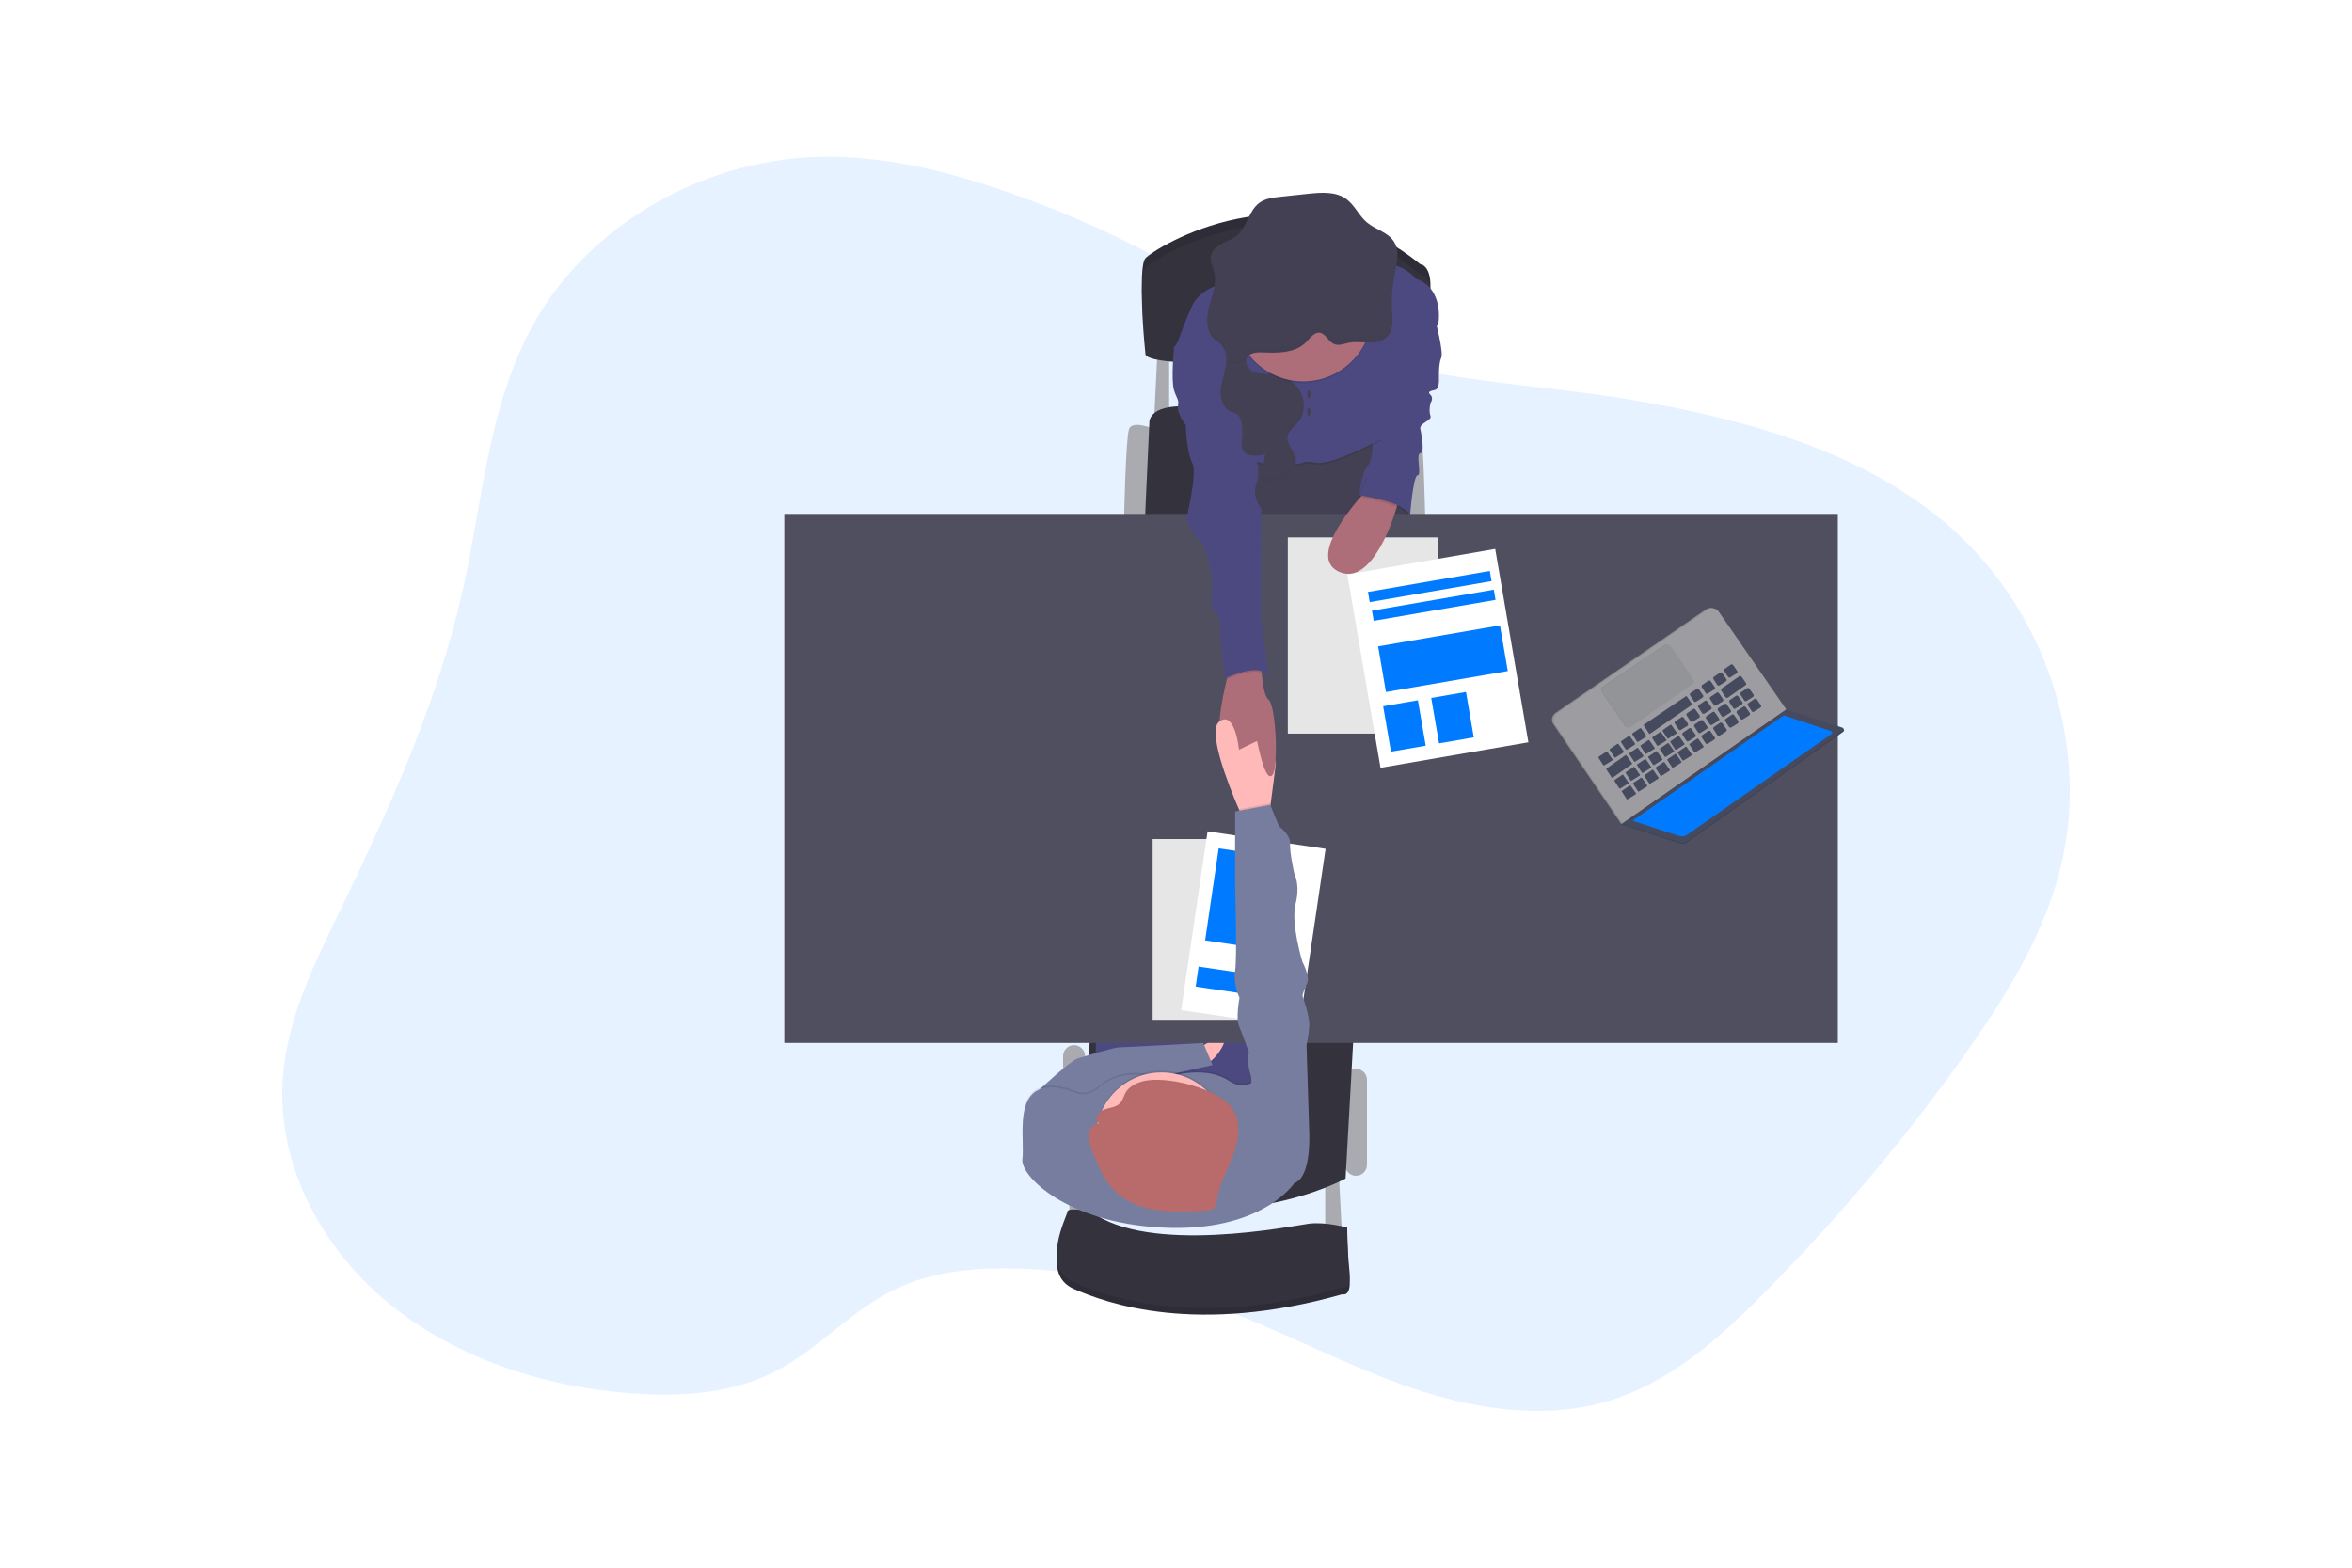 <svg width="600" height="400" viewBox="0 0 600 400" fill="none" xmlns="http://www.w3.org/2000/svg">
<rect width="600" height="400" fill="white"/>
<g clip-path="url(#clip0)">
<path opacity="0.1" d="M265.996 52.3C247.46 45.23 227.872 39.324 207.877 40.067C178.476 41.155 150.254 57.746 136.433 82.108C124.706 102.749 123.259 126.942 118.208 149.848C111.991 178.065 100.063 204.89 87.327 231.117C80.488 245.206 73.27 259.6 72.147 275.043C70.591 296.486 81.514 317.852 98.645 332.115C115.777 346.378 138.527 353.903 161.362 355.544C173.513 356.418 186.211 355.608 197.004 350.301C208.423 344.686 216.747 334.541 228.213 329.006C238.837 323.876 251.266 323.159 263.195 323.826C278.769 324.696 294.144 327.763 308.864 332.938C325.537 338.81 341.041 347.318 357.654 353.275C374.268 359.231 392.876 362.555 409.877 357.586C425.86 352.916 438.478 341.577 449.856 330.094C468.459 311.352 485.511 291.123 500.841 269.606C511.108 255.174 520.665 239.95 525.203 223.131C533.884 190.974 521.939 154.695 495.445 132.734C473.494 114.539 444.034 106.642 415.198 101.85C388.901 97.48 358.496 97.21 334.29 85.82C311.207 74.945 290.202 61.539 265.996 52.3Z" fill="#007BFF"/>
<path d="M338.067 301.123V316.449H342.412L341.571 299.997L338.067 301.123Z" fill="#AAABB0"/>
<path d="M272.801 298.031V313.356H277.15L276.309 296.904L272.801 298.031Z" fill="#AAABB0"/>
<path d="M348.721 275.534C348.721 273.98 347.466 272.72 345.917 272.72C344.369 272.72 343.114 273.98 343.114 275.534V297.187C343.114 298.741 344.369 300.001 345.917 300.001C347.466 300.001 348.721 298.741 348.721 297.187V275.534Z" fill="#AAABB0"/>
<path d="M276.797 269.484C276.797 267.93 275.542 266.67 273.994 266.67C272.446 266.67 271.191 267.93 271.191 269.484V297.183C271.191 298.737 272.446 299.996 273.994 299.996C275.542 299.996 276.797 298.737 276.797 297.183V269.484Z" fill="#AAABB0"/>
<path d="M355.875 109.466C355.875 109.466 361.482 107.074 362.323 109.466C363.164 111.858 363.585 132.528 363.585 132.528H358.256L355.875 109.466Z" fill="#AAABB0"/>
<path d="M294.467 109.466C294.467 109.466 288.856 107.074 288.015 109.466C287.174 111.858 286.753 132.528 286.753 132.528H292.082L294.467 109.466Z" fill="#AAABB0"/>
<path d="M295.304 88.934L294.463 106.091H298.248V88.512L295.304 88.934Z" fill="#AAABB0"/>
<path d="M292.082 132.528L293.205 107.778C293.205 107.778 292.784 102.294 306.101 103.981C319.417 105.669 358.399 109.044 358.399 109.044V132.528H292.082Z" fill="#33323D"/>
<path d="M345.36 262.878L343.257 300.701C343.257 300.701 312.41 317.858 274.976 301.545L278.341 261.752L345.36 262.878Z" fill="#33323D"/>
<path d="M316.057 113.962L316.755 138.43H360.22L357.697 106.091L316.057 113.962Z" fill="#444053"/>
<path d="M320.473 246.705H279.531V298.731H320.473V246.705Z" fill="#4C4981"/>
<path d="M305.403 267.941C305.403 267.941 311.291 263.3 312.271 264.705C313.251 266.11 308.772 272.159 306.946 271.455C305.121 270.75 305.403 267.941 305.403 267.941Z" fill="#FFB9B9"/>
<path d="M468.833 131.119H200.079V266.11H468.833V131.119Z" fill="#504F60"/>
<path d="M292.221 87.951C292.221 87.951 290.118 68.264 292.221 65.876C294.324 63.488 329.655 40.844 362.323 67.42C362.323 67.42 365.406 67.564 364.847 74.591C364.517 79.04 364.54 83.507 364.914 87.951C364.914 87.951 294.606 93.013 292.221 87.951Z" fill="#33323D"/>
<path opacity="0.1" d="M292.221 87.951C292.221 87.951 290.118 68.264 292.221 65.876C294.324 63.488 329.655 40.844 362.323 67.42C362.323 67.42 365.406 67.564 364.847 74.591C364.517 79.04 364.54 83.507 364.914 87.951C364.914 87.951 294.606 93.013 292.221 87.951Z" fill="black"/>
<path d="M292.221 90.483C292.221 90.483 290.118 70.795 292.221 68.407C294.324 66.02 329.655 43.375 362.323 69.951C362.323 69.951 365.406 70.095 364.847 77.123C364.517 81.571 364.54 86.038 364.914 90.483C364.914 90.483 294.606 95.545 292.221 90.483Z" fill="#33323D"/>
<path d="M366.109 81.484C366.109 81.484 368.351 89.921 367.652 91.326C366.954 92.731 367.08 96.671 367.08 96.671C367.08 96.671 367.232 99.202 366.109 99.48C364.986 99.759 364.006 99.902 364.914 100.746C365.823 101.59 364.914 102.855 364.914 102.855C364.914 102.855 364.422 104.825 364.914 106.091C365.406 107.356 362.037 107.884 362.323 109.465C362.609 111.047 363.551 115.51 362.323 115.654C361.095 115.797 362.744 121.277 361.638 121.277C360.532 121.277 359.745 131.119 359.745 131.119C359.745 131.119 351.964 124.513 346.778 126.339C346.778 126.339 347.198 120.855 348.881 118.885C350.563 116.915 350.054 111.857 350.054 111.857L358.399 86.686L366.109 81.484Z" fill="#4C4981"/>
<path d="M324.469 197.821C322.647 199.842 320.683 189.051 320.683 189.051C320.683 189.051 315.497 196.222 312.132 191.443C309.802 188.131 311.64 178.749 312.973 173.303C313.571 170.882 314.075 169.237 314.075 169.237L321.646 167.971C321.646 167.971 321.672 169.625 321.84 171.633C322.067 174.345 322.559 177.712 323.606 178.517C325.453 179.914 326.294 195.784 324.469 197.821Z" fill="#AE6E79"/>
<path opacity="0.1" d="M320.545 71.499C320.545 71.499 307.363 71.36 304.141 78.388C300.919 85.416 300.776 87.812 299.514 88.934C298.252 90.056 313.251 95.966 313.251 95.966L313.954 120.151C313.954 120.151 316.898 117.16 321.663 118.514C326.429 119.868 332.46 118.514 332.46 118.514C332.46 118.514 332.178 118.003 336.107 118.514C340.035 119.024 352.511 112.418 352.511 112.418C352.511 112.418 352.717 101.838 352.439 99.586C352.161 97.333 361.339 80.78 361.339 80.78C361.339 80.78 368.489 73.891 361.061 71.499C361.061 71.499 358.433 67.525 351.669 67.563C344.906 67.601 320.545 71.499 320.545 71.499Z" fill="black"/>
<path d="M320.545 71.078C320.545 71.078 307.363 70.938 304.141 77.966C300.919 84.994 300.776 87.39 299.514 88.512C298.252 89.635 313.251 95.544 313.251 95.544L313.954 119.729C313.954 119.729 316.898 116.738 321.663 118.092C326.429 119.446 332.46 118.092 332.46 118.092C332.46 118.092 332.178 117.582 336.107 118.092C340.035 118.603 352.511 111.997 352.511 111.997C352.511 111.997 357.415 103.981 357.137 101.733C356.86 99.485 366.95 82.467 366.95 82.467C366.95 82.467 368.494 73.469 361.061 71.078C361.061 71.078 358.433 67.104 351.669 67.142C344.906 67.18 320.545 71.078 320.545 71.078Z" fill="#4C4981"/>
<path opacity="0.1" d="M321.874 171.62C318.984 170.717 314.45 172.708 313.007 173.307C313.604 170.886 314.109 169.241 314.109 169.241L321.68 167.975C321.68 167.975 321.693 169.629 321.874 171.62Z" fill="black"/>
<path d="M303.577 88.513H299.514C299.514 88.513 298.673 97.093 299.514 99.624C300.355 102.155 300.776 101.788 300.494 103.661C300.212 105.534 302.459 108.402 302.459 108.402C302.459 108.402 302.736 115.473 304.141 118.105C305.546 120.737 302.597 132.541 302.597 132.541C303.401 134.578 304.591 136.44 306.101 138.025C308.486 140.412 309.748 149.271 309.045 152.646C308.343 156.02 311.009 157.286 311.009 157.286C311.009 157.286 312.132 173.038 312.553 173.038C312.974 173.038 321.104 168.819 323.628 172.473L321.663 157.991L321.806 130.009C321.806 130.009 319.14 126.491 320.545 123.399C321.949 120.307 319.422 112.992 319.422 112.992L315.775 96.684L303.577 88.513Z" fill="#4C4981"/>
<path d="M278.341 310.825C278.341 310.825 272.452 309.56 272.314 310.825C272.175 312.091 265.302 325.029 273.857 328.825C282.412 332.622 305.26 340.776 342.416 330.23C342.416 330.23 344.797 331.074 344.237 325.872C343.678 320.671 343.678 314.904 343.678 314.904C343.678 314.904 338.067 313.356 333.861 313.921C329.655 314.487 293.062 321.937 278.341 310.825Z" fill="#33323D"/>
<path opacity="0.1" d="M278.341 310.825C278.341 310.825 272.452 309.56 272.314 310.825C272.175 312.091 265.302 325.029 273.857 328.825C282.412 332.622 305.26 340.776 342.416 330.23C342.416 330.23 344.797 331.074 344.237 325.872C343.678 320.671 343.678 314.904 343.678 314.904C343.678 314.904 338.067 313.356 333.861 313.921C329.655 314.487 293.062 321.937 278.341 310.825Z" fill="black"/>
<path d="M278.341 309.138C278.341 309.138 272.452 307.872 272.314 309.138C272.175 310.403 265.302 323.341 273.857 327.138C282.412 330.935 305.26 339.089 342.416 328.543C342.416 328.543 344.797 329.387 344.237 324.185C343.678 318.984 343.678 313.217 343.678 313.217C343.678 313.217 338.067 311.669 333.861 312.234C329.655 312.8 293.062 320.249 278.341 309.138Z" fill="#33323D"/>
<path d="M312.679 93.566C312.318 95.629 311.497 97.612 311.371 99.7C311.245 101.788 312.048 104.163 313.971 104.981C314.507 105.142 315.027 105.354 315.523 105.614C316.263 106.116 316.566 107.061 316.721 107.947C316.928 109.091 316.977 110.257 316.868 111.414C316.763 112.579 316.515 113.832 317.087 114.848C318.092 116.65 320.713 116.384 322.707 115.878L322.021 121.205C321.966 121.627 321.933 122.104 322.24 122.391C322.385 122.493 322.549 122.566 322.722 122.603C322.896 122.641 323.075 122.643 323.249 122.61C324.982 122.501 326.765 122.26 328.25 121.345C329.735 120.429 330.841 118.725 330.559 117.008C330.231 115.017 328.179 113.435 328.456 111.436C328.671 109.887 330.181 108.904 331.173 107.715C332.969 105.538 333.066 102.231 331.657 99.767C330.248 97.304 327.527 95.777 324.725 95.498C323.173 95.342 321.558 95.532 320.099 94.992C319.591 94.805 319.133 94.503 318.761 94.109C318.389 93.716 318.113 93.241 317.954 92.722" fill="#444053"/>
<path d="M263.763 281.157L265.231 277.951C265.231 277.951 273.155 270.547 274.976 270.028C276.797 269.509 284.229 267.248 285.352 267.248C286.475 267.248 306.946 266.122 306.946 266.122L309.327 271.75L283.636 277.406L274.976 283.734L263.763 281.157Z" fill="#767D9F"/>
<path d="M325.487 194.817L324.145 205.174L323.627 209.16L317.6 210.004C317.6 210.004 316.948 208.603 316.027 206.452C313.23 199.922 307.964 186.456 311.018 184.132C315.077 181.036 316.065 191.303 316.065 191.303L320.692 189.051L325.487 194.817Z" fill="#FFB9B9"/>
<path d="M324.482 214.083H294.042V260.204H324.482V214.083Z" fill="white"/>
<path opacity="0.1" d="M324.482 214.083H294.042V260.204H324.482V214.083Z" fill="black"/>
<path d="M338.162 216.581L308.05 212.115L301.325 257.74L331.437 262.205L338.162 216.581Z" fill="white"/>
<path d="M326.384 218.765L310.885 216.467L307.424 239.949L322.922 242.247L326.384 218.765Z" fill="#007BFF"/>
<path d="M324.54 249.416L305.762 246.631L305.01 251.731L323.788 254.515L324.54 249.416Z" fill="#007BFF"/>
<path opacity="0.1" d="M332.46 97.721C342.177 97.721 350.054 89.821 350.054 80.076C350.054 70.33 342.177 62.43 332.46 62.43C322.743 62.43 314.866 70.33 314.866 80.076C314.866 89.821 322.743 97.721 332.46 97.721Z" fill="black"/>
<path d="M332.46 97.3C342.177 97.3 350.054 89.399 350.054 79.654C350.054 69.908 342.177 62.008 332.46 62.008C322.743 62.008 314.866 69.908 314.866 79.654C314.866 89.399 322.743 97.3 332.46 97.3Z" fill="#AE6E79"/>
<path d="M317.953 92.731C317.834 92.276 317.877 91.794 318.075 91.368C318.744 89.972 320.65 89.85 322.193 89.921C325.823 90.09 329.806 90.111 332.645 87.812C333.823 86.867 335.139 84.492 336.851 84.944C338.374 85.344 339.009 87.416 340.595 87.875C341.743 88.209 342.933 87.677 344.103 87.454C345.785 87.12 347.509 87.399 349.217 87.411C350.925 87.424 352.78 87.099 353.945 85.846C355.518 84.159 355.261 81.522 355.122 79.211C354.95 76.225 355.152 73.228 355.724 70.293C356.296 67.374 357.175 64.109 355.568 61.607C354.037 59.224 350.866 58.57 348.7 56.743C346.672 55.056 345.6 52.352 343.459 50.787C340.763 48.817 337.099 49.099 333.785 49.441L326.593 50.209C324.738 50.407 322.807 50.63 321.28 51.74C318.526 53.74 318.147 57.895 315.539 60.084C314.378 61.054 312.894 61.535 311.569 62.261C310.244 62.986 308.965 64.134 308.814 65.636C308.688 66.901 309.369 68.07 309.701 69.289C310.488 72.2 309.26 75.195 308.473 78.126C307.687 81.058 307.535 84.619 309.819 86.563C310.282 86.96 310.82 87.264 311.27 87.677C312.814 89.09 313.024 91.474 312.666 93.532" fill="#444053"/>
<path d="M333.895 101.695C334.127 101.695 334.315 101.223 334.315 100.64C334.315 100.058 334.127 99.586 333.895 99.586C333.662 99.586 333.474 100.058 333.474 100.64C333.474 101.223 333.662 101.695 333.895 101.695Z" fill="#444053"/>
<path d="M333.895 106.091C334.127 106.091 334.315 105.619 334.315 105.036C334.315 104.454 334.127 103.981 333.895 103.981C333.662 103.981 333.474 104.454 333.474 105.036C333.474 105.619 333.662 106.091 333.895 106.091Z" fill="#444053"/>
<path d="M324.566 197.792C325.016 197.273 325.314 195.94 325.487 194.181L320.473 187.912C320.473 187.912 322.597 200.066 324.566 197.792Z" fill="#AE6E79"/>
<path opacity="0.1" d="M330.218 301.405C330.218 301.405 321.991 314.162 296.288 312.795C272.074 311.53 260.255 299.579 260.818 295.36C261.382 291.142 259.275 280.874 264.461 277.921C267.468 276.213 271.426 277.225 274.219 278.381C275.184 278.774 276.24 278.885 277.265 278.7C278.29 278.516 279.242 278.044 280.011 277.339C282.564 275.032 287.325 272.433 294.841 274.479C295.808 274.738 296.829 274.719 297.786 274.424C300.915 273.467 308.364 271.804 313.769 275.496C314.623 276.086 315.627 276.421 316.664 276.46C317.7 276.5 318.727 276.243 319.623 275.719L319.699 275.673C322.223 274.125 334 288.75 334 288.75C334 288.75 334.563 300.001 330.218 301.405Z" fill="black"/>
<path d="M330.218 301.827C330.218 301.827 321.991 314.584 296.288 313.217C272.074 311.952 260.255 300.001 260.818 295.782C261.382 291.564 259.275 281.296 264.461 278.343C267.468 276.635 271.426 277.647 274.219 278.803C275.184 279.196 276.24 279.307 277.265 279.122C278.29 278.938 279.242 278.466 280.011 277.761C282.564 275.453 287.325 272.855 294.841 274.901C295.808 275.16 296.829 275.141 297.786 274.846C300.915 273.888 308.364 272.226 313.769 275.917C314.623 276.508 315.627 276.843 316.664 276.882C317.7 276.922 318.727 276.665 319.623 276.141L319.699 276.095C322.223 274.546 334 289.172 334 289.172C334 289.172 334.563 300.423 330.218 301.827Z" fill="#767D9F"/>
<path opacity="0.1" d="M296.288 306.822C305.543 306.822 313.045 299.297 313.045 290.016C313.045 280.734 305.543 273.209 296.288 273.209C287.034 273.209 279.531 280.734 279.531 290.016C279.531 299.297 287.034 306.822 296.288 306.822Z" fill="black"/>
<path d="M296.288 307.244C305.543 307.244 313.045 299.719 313.045 290.437C313.045 281.156 305.543 273.631 296.288 273.631C287.034 273.631 279.531 281.156 279.531 290.437C279.531 299.719 287.034 307.244 296.288 307.244Z" fill="#FFB9B9"/>
<path d="M291.485 275.909C289.727 276.386 287.994 277.297 287.136 278.794C286.618 279.697 286.438 280.781 285.689 281.532C284.629 282.599 282.841 282.621 281.407 283.22C279.973 283.819 279.026 285.928 280.431 286.594C278.968 286.67 277.882 288.024 277.702 289.37C277.521 290.716 278.03 292.057 278.522 293.34C280.128 297.491 281.857 301.823 285.399 304.776C291.169 309.593 299.868 309.37 307.619 308.859C308.253 308.88 308.881 308.735 309.441 308.438C310.282 307.881 310.387 306.813 310.526 305.877C311.11 301.878 313.272 298.246 314.685 294.428C316.099 290.61 316.679 286.126 314.299 282.747C310.795 277.736 297.382 274.306 291.485 275.909Z" fill="#B96B6B"/>
<path opacity="0.1" d="M324.145 205.174L323.628 209.16L317.6 210.004C317.6 210.004 316.948 208.603 316.027 206.452L324.048 204.942L324.145 205.174Z" fill="black"/>
<path d="M330.496 293.251L334.004 289.172L333.301 266.675C333.647 265.052 333.882 263.407 334.004 261.752C334.143 259.36 332.25 254.019 332.25 254.019C332.543 252.95 332.942 251.913 333.44 250.923C334.281 249.236 332.254 245.439 332.254 245.439C332.254 245.439 329.234 235.597 330.496 230.675C331.758 225.752 330.189 222.942 330.189 222.942C330.189 222.942 328.956 217.458 329.095 215.21C329.234 212.961 326.29 210.848 326.29 210.848L324.048 205.364L315.076 207.051V226.034C315.076 226.034 315.636 244.174 315.076 247.692C314.517 251.21 316.195 254.581 316.195 254.581C316.195 254.581 315.215 259.782 316.056 261.752C316.898 263.722 318.58 268.501 318.58 268.501C318.268 270.21 318.364 271.968 318.862 273.631C319.703 276.095 318.862 277.499 318.862 277.499L330.496 293.251Z" fill="#767D9F"/>
<g opacity="0.1">
<path opacity="0.1" d="M355.737 68.905C355.262 71.374 355.049 73.887 355.101 76.401C355.137 74.311 355.356 72.227 355.753 70.175C356.123 68.302 356.595 66.285 356.494 64.417C356.339 65.928 356.086 67.427 355.737 68.905V68.905Z" fill="black"/>
<path opacity="0.1" d="M311.283 86.319C310.833 85.897 310.294 85.602 309.832 85.201C308.604 84.151 308.086 82.628 307.985 80.983C307.863 83.092 308.292 85.134 309.832 86.467C310.294 86.867 310.833 87.171 311.283 87.585C312.224 88.518 312.769 89.78 312.805 91.107C312.927 89.335 312.57 87.492 311.283 86.319Z" fill="black"/>
<path opacity="0.1" d="M309.941 70.567C310.015 69.677 309.938 68.779 309.714 67.914C309.47 67.011 309.033 66.13 308.873 65.223C308.873 65.32 308.839 65.421 308.826 65.526C308.704 66.792 309.386 67.96 309.714 69.18C309.835 69.634 309.911 70.099 309.941 70.567V70.567Z" fill="black"/>
<path opacity="0.1" d="M353.957 84.459C352.792 85.724 350.937 86.036 349.23 86.024C347.522 86.011 345.793 85.733 344.115 86.07C342.946 86.306 341.756 86.834 340.607 86.492C339.022 86.032 338.387 83.961 336.868 83.56C335.139 83.105 333.823 85.479 332.662 86.424C329.823 88.702 325.84 88.681 322.21 88.534C320.666 88.462 318.761 88.584 318.097 89.985C317.894 90.409 317.85 90.893 317.975 91.347L312.835 92.157C312.815 92.582 312.769 93.004 312.696 93.423L317.975 92.579C317.85 92.125 317.894 91.641 318.097 91.216C318.761 89.816 320.666 89.694 322.21 89.765C325.84 89.934 329.823 89.955 332.662 87.656C333.84 86.711 335.156 84.336 336.868 84.792C338.387 85.188 339.022 87.264 340.607 87.724C341.756 88.053 342.946 87.525 344.115 87.302C345.798 86.964 347.522 87.243 349.23 87.255C350.937 87.268 352.792 86.943 353.957 85.69C355.122 84.438 355.291 82.569 355.219 80.746C355.169 82.159 354.879 83.467 353.957 84.459Z" fill="black"/>
</g>
<g opacity="0.1">
<path opacity="0.1" d="M315.022 104.72C314.527 104.458 314.007 104.246 313.47 104.087C312.557 103.671 311.832 102.928 311.438 102.003C311.754 103.459 312.553 104.783 313.89 105.353C314.427 105.512 314.947 105.724 315.443 105.985C315.759 106.21 316.015 106.51 316.187 106.859C316.019 106.032 315.712 105.188 315.022 104.72Z" fill="black"/>
<path opacity="0.1" d="M322.206 114.983C320.267 115.477 317.735 115.734 316.671 114.084C316.704 114.482 316.818 114.868 317.007 115.219C317.916 116.843 320.137 116.789 322.025 116.388L322.206 114.983Z" fill="black"/>
<path opacity="0.1" d="M330.063 116.139C330.332 117.852 329.222 119.56 327.749 120.459C326.277 121.357 324.481 121.606 322.749 121.724C322.473 121.76 322.193 121.728 321.933 121.631C321.854 121.81 321.828 122.007 321.859 122.2C321.89 122.393 321.977 122.572 322.108 122.716C322.239 122.86 322.41 122.963 322.598 123.011C322.786 123.06 322.985 123.052 323.169 122.99C324.902 122.88 326.685 122.64 328.17 121.724C329.655 120.809 330.765 119.105 330.479 117.388C330.398 116.954 330.258 116.534 330.063 116.139V116.139Z" fill="black"/>
<path opacity="0.1" d="M331.93 100.868C332.187 101.894 332.207 102.965 331.988 103.999C331.769 105.034 331.318 106.004 330.668 106.837C329.676 108.044 328.166 109.01 327.951 110.558C327.88 111.27 328.026 111.986 328.372 112.612C328.334 112.351 328.334 112.085 328.372 111.824C328.586 110.275 330.096 109.292 331.089 108.103C332.721 106.124 332.948 103.209 331.93 100.868Z" fill="black"/>
</g>
<g opacity="0.1">
<path opacity="0.1" d="M281.411 283.87C282.842 283.275 284.629 283.254 285.693 282.182C286.442 281.431 286.623 280.347 287.14 279.449C287.981 277.947 289.727 277.04 291.485 276.563C297.374 274.96 310.799 278.386 314.299 283.351C315.324 284.853 315.883 286.626 315.905 288.447C316.04 286.345 315.477 284.258 314.303 282.511C310.803 277.546 297.39 274.121 291.489 275.724C289.731 276.2 287.998 277.107 287.144 278.609C286.627 279.508 286.446 280.592 285.697 281.343C284.633 282.41 282.846 282.431 281.416 283.03C280.326 283.481 279.519 284.814 279.813 285.709C279.931 285.304 280.134 284.93 280.41 284.613C280.686 284.295 281.028 284.041 281.411 283.87V283.87Z" fill="black"/>
<path opacity="0.1" d="M277.71 289.999C277.887 288.649 278.972 287.299 280.44 287.223C280.286 287.159 280.148 287.061 280.037 286.936C279.925 286.811 279.843 286.663 279.796 286.502C279.238 286.71 278.747 287.067 278.376 287.535C278.006 288.002 277.769 288.563 277.693 289.155C277.653 289.499 277.653 289.846 277.693 290.189C277.71 290.126 277.71 290.062 277.71 289.999Z" fill="black"/>
</g>
<path d="M366.807 137.126H328.532V187.186H366.807V137.126Z" fill="white"/>
<path opacity="0.1" d="M366.807 137.126H328.532V187.186H366.807V137.126Z" fill="black"/>
<path d="M381.431 140.063L343.71 146.57L352.171 195.906L389.892 189.399L381.431 140.063Z" fill="white"/>
<path d="M361.714 178.674L352.852 180.203L354.84 191.793L363.702 190.265L361.714 178.674Z" fill="#007BFF"/>
<path d="M373.978 176.556L365.115 178.085L367.103 189.676L375.966 188.147L373.978 176.556Z" fill="#007BFF"/>
<path d="M382.644 159.574L351.564 164.927L353.557 176.57L384.638 171.218L382.644 159.574Z" fill="#007BFF"/>
<path d="M380.054 145.678L348.974 151.03L349.418 153.628L380.498 148.275L380.054 145.678Z" fill="#007BFF"/>
<path d="M381.073 150.456L349.993 155.809L350.437 158.407L381.518 153.054L381.073 150.456Z" fill="#007BFF"/>
<path d="M350.054 123.526C350.054 123.526 332.46 141.243 341.293 145.744C350.126 150.245 355.875 130.769 355.875 130.769L357.272 126.339L350.054 123.526Z" fill="#AE6E79"/>
<path opacity="0.1" d="M348.515 121.961L346.34 126.778C346.34 126.778 357.066 128.288 359.308 131.541L357.979 123.04L356.401 119.413L348.515 121.961Z" fill="black"/>
<path d="M348.935 121.539L346.761 126.356C346.761 126.356 357.486 127.866 359.728 131.119L358.399 122.619L356.822 118.991L348.935 121.539Z" fill="#4C4981"/>
<path d="M413.86 210.114L413.629 210.274L413.948 210.417L414.293 210.388L414.335 210.148L413.86 210.114Z" fill="#464A5F"/>
<path opacity="0.1" d="M413.86 210.114L413.629 210.274L413.948 210.417L414.293 210.388L414.335 210.148L413.86 210.114Z" fill="black"/>
<path d="M413.86 210.114L413.625 210.266L413.44 210.038L413.553 209.852L413.658 209.818L413.86 210.114Z" fill="#9C9CA1"/>
<path opacity="0.1" d="M413.86 210.114L413.625 210.266L413.44 210.038L413.553 209.852L413.658 209.818L413.86 210.114Z" fill="black"/>
<path d="M455.26 180.96L438.041 156.016C437.888 155.793 437.693 155.603 437.467 155.456C437.241 155.309 436.989 155.208 436.724 155.159C436.459 155.11 436.187 155.114 435.924 155.171C435.66 155.227 435.411 155.335 435.189 155.489L396.805 181.913C396.356 182.222 396.047 182.697 395.947 183.234C395.847 183.771 395.963 184.326 396.27 184.777L413.444 210.038L455.26 180.96Z" fill="#9C9CA1"/>
<path opacity="0.1" d="M455.26 180.96L438.041 156.016C437.888 155.793 437.693 155.603 437.467 155.456C437.241 155.309 436.989 155.208 436.724 155.159C436.459 155.11 436.187 155.114 435.924 155.171C435.66 155.227 435.411 155.335 435.189 155.489L396.805 181.913C396.356 182.222 396.047 182.697 395.947 183.234C395.847 183.771 395.963 184.326 396.27 184.777L413.444 210.038L455.26 180.96Z" fill="black"/>
<path d="M455.681 181.019L438.461 156.075C438.308 155.853 438.113 155.662 437.887 155.515C437.66 155.368 437.407 155.267 437.142 155.218C436.877 155.169 436.605 155.173 436.341 155.23C436.077 155.286 435.827 155.394 435.605 155.548L397.225 181.989C396.776 182.299 396.468 182.773 396.367 183.31C396.266 183.847 396.381 184.402 396.687 184.854L413.86 210.127L455.681 181.019Z" fill="#9C9CA1"/>
<path d="M470.074 185.95L455.773 181.344L413.948 210.422L428.476 215.188C428.801 215.294 429.147 215.323 429.485 215.272C429.823 215.22 430.144 215.091 430.424 214.893L470.192 186.731C470.266 186.689 470.326 186.625 470.364 186.548C470.401 186.471 470.415 186.384 470.402 186.3C470.389 186.215 470.351 186.136 470.292 186.074C470.234 186.011 470.158 185.968 470.074 185.95Z" fill="#464A5F"/>
<path opacity="0.1" d="M470.074 185.95L455.773 181.344L413.948 210.422L428.476 215.188C428.801 215.294 429.147 215.323 429.485 215.272C429.823 215.22 430.144 215.091 430.424 214.893L470.192 186.731C470.266 186.689 470.326 186.625 470.364 186.548C470.401 186.471 470.415 186.384 470.402 186.3C470.389 186.215 470.351 186.136 470.292 186.074C470.234 186.011 470.158 185.968 470.074 185.95Z" fill="black"/>
<path d="M469.986 185.659L455.685 181.048L413.86 210.126L428.388 214.885C428.713 214.992 429.058 215.022 429.396 214.972C429.735 214.921 430.056 214.792 430.335 214.594L470.104 186.431C470.175 186.388 470.233 186.325 470.268 186.249C470.304 186.173 470.316 186.088 470.303 186.005C470.291 185.923 470.254 185.845 470.197 185.784C470.141 185.722 470.067 185.679 469.986 185.659V185.659Z" fill="#464A5F"/>
<g opacity="0.1">
<path opacity="0.1" d="M448.926 179.906L447.87 178.387C447.807 178.299 447.712 178.239 447.605 178.219C447.499 178.199 447.389 178.222 447.298 178.282L445.729 179.332C445.641 179.394 445.581 179.488 445.559 179.594C445.538 179.7 445.559 179.81 445.616 179.901L446.588 181.399C446.648 181.489 446.741 181.551 446.847 181.574C446.953 181.597 447.063 181.578 447.155 181.521L448.808 180.479C448.898 180.418 448.961 180.323 448.983 180.216C449.005 180.109 448.984 179.998 448.926 179.906V179.906Z" fill="black"/>
<path opacity="0.1" d="M446.108 181.863L445.048 180.349C444.985 180.261 444.89 180.2 444.783 180.181C444.677 180.161 444.567 180.183 444.476 180.243L442.911 181.302C442.823 181.364 442.761 181.457 442.739 181.563C442.717 181.669 442.737 181.78 442.794 181.872L443.765 183.369C443.825 183.459 443.918 183.523 444.024 183.547C444.13 183.57 444.24 183.552 444.333 183.496L445.99 182.454C446.037 182.423 446.077 182.383 446.109 182.337C446.14 182.29 446.162 182.238 446.173 182.183C446.184 182.128 446.184 182.072 446.172 182.017C446.161 181.962 446.139 181.909 446.108 181.863Z" fill="black"/>
<path opacity="0.1" d="M443.147 183.918L442.087 182.403C442.024 182.315 441.929 182.255 441.822 182.235C441.716 182.216 441.606 182.238 441.515 182.298L439.946 183.356C439.857 183.419 439.795 183.513 439.774 183.62C439.753 183.727 439.774 183.838 439.833 183.93L440.804 185.428C440.865 185.517 440.958 185.58 441.064 185.603C441.169 185.626 441.28 185.607 441.372 185.55L443.025 184.508C443.072 184.478 443.113 184.438 443.145 184.392C443.176 184.346 443.198 184.294 443.21 184.239C443.221 184.184 443.222 184.127 443.211 184.072C443.2 184.017 443.178 183.964 443.147 183.918V183.918Z" fill="black"/>
<path opacity="0.1" d="M440.148 186.001L439.088 184.483C439.025 184.396 438.931 184.336 438.825 184.317C438.719 184.297 438.61 184.319 438.52 184.377L436.951 185.44C436.863 185.503 436.802 185.596 436.781 185.702C436.76 185.808 436.78 185.918 436.838 186.01L437.809 187.507C437.87 187.597 437.961 187.66 438.066 187.683C438.171 187.707 438.281 187.689 438.373 187.634L440.03 186.588C440.076 186.557 440.116 186.518 440.147 186.472C440.178 186.425 440.2 186.374 440.211 186.319C440.221 186.265 440.222 186.209 440.211 186.154C440.2 186.1 440.179 186.048 440.148 186.001Z" fill="black"/>
<path opacity="0.1" d="M437.153 188.081L436.093 186.567C436.03 186.479 435.935 186.418 435.828 186.399C435.722 186.379 435.612 186.402 435.521 186.461L433.957 187.52C433.868 187.582 433.806 187.675 433.784 187.781C433.762 187.887 433.782 187.998 433.839 188.09L434.81 189.587C434.871 189.678 434.963 189.741 435.069 189.765C435.175 189.788 435.286 189.77 435.378 189.714L437.035 188.667C437.082 188.637 437.121 188.597 437.152 188.551C437.183 188.505 437.205 188.453 437.216 188.399C437.227 188.344 437.227 188.288 437.216 188.234C437.205 188.179 437.184 188.127 437.153 188.081Z" fill="black"/>
<path opacity="0.1" d="M434.289 190.351L432.972 188.469C432.958 188.448 432.94 188.43 432.919 188.417C432.899 188.403 432.875 188.393 432.85 188.388C432.826 188.384 432.8 188.384 432.776 188.389C432.751 188.394 432.728 188.404 432.707 188.419L430.781 189.722C430.76 189.736 430.741 189.754 430.727 189.774C430.713 189.795 430.703 189.819 430.698 189.844C430.693 189.868 430.693 189.894 430.698 189.919C430.702 189.943 430.712 189.967 430.726 189.988L431.933 191.848C431.961 191.891 432.004 191.921 432.054 191.932C432.103 191.943 432.155 191.934 432.198 191.907L434.234 190.642C434.259 190.628 434.28 190.609 434.296 190.586C434.312 190.563 434.324 190.537 434.329 190.509C434.334 190.481 434.333 190.453 434.326 190.425C434.319 190.398 434.307 190.373 434.289 190.351V190.351Z" fill="black"/>
<path opacity="0.1" d="M431.294 192.43L429.969 190.549C429.955 190.528 429.936 190.51 429.915 190.496C429.894 190.482 429.87 190.472 429.845 190.468C429.82 190.463 429.794 190.463 429.769 190.469C429.745 190.474 429.721 190.484 429.7 190.498L427.774 191.802C427.732 191.831 427.704 191.875 427.695 191.924C427.685 191.974 427.695 192.025 427.723 192.068L428.93 193.928C428.943 193.95 428.96 193.969 428.981 193.984C429.002 193.999 429.025 194.01 429.05 194.016C429.075 194.021 429.101 194.021 429.126 194.016C429.151 194.012 429.174 194.002 429.195 193.987L431.227 192.721C431.253 192.709 431.276 192.691 431.294 192.669C431.312 192.647 431.325 192.62 431.331 192.592C431.338 192.564 431.338 192.535 431.331 192.507C431.325 192.479 431.312 192.453 431.294 192.43V192.43Z" fill="black"/>
<path opacity="0.1" d="M428.64 194.274L427.324 192.409C427.294 192.368 427.25 192.341 427.201 192.332C427.151 192.324 427.1 192.335 427.059 192.363L425.132 193.662C425.09 193.691 425.061 193.736 425.051 193.786C425.041 193.836 425.05 193.889 425.078 193.932L426.285 195.792C426.313 195.834 426.356 195.864 426.406 195.875C426.455 195.886 426.507 195.877 426.55 195.851L428.586 194.586C428.614 194.573 428.638 194.553 428.657 194.528C428.676 194.503 428.688 194.475 428.694 194.444C428.699 194.413 428.697 194.382 428.688 194.352C428.678 194.323 428.662 194.296 428.64 194.274V194.274Z" fill="black"/>
<path opacity="0.1" d="M425.671 196.332L424.354 194.451C424.325 194.41 424.281 194.382 424.231 194.374C424.182 194.365 424.131 194.376 424.089 194.404L422.163 195.704C422.141 195.718 422.123 195.736 422.109 195.757C422.095 195.778 422.085 195.802 422.079 195.827C422.074 195.852 422.074 195.878 422.079 195.903C422.084 195.928 422.094 195.952 422.108 195.974L423.315 197.834C423.344 197.876 423.387 197.905 423.436 197.916C423.485 197.927 423.537 197.919 423.58 197.893L425.616 196.627C425.641 196.613 425.662 196.594 425.678 196.57C425.694 196.547 425.706 196.52 425.711 196.492C425.716 196.464 425.715 196.435 425.708 196.408C425.701 196.38 425.688 196.354 425.671 196.332V196.332Z" fill="black"/>
<path opacity="0.1" d="M422.794 198.315L421.477 196.433C421.463 196.413 421.445 196.395 421.424 196.381C421.403 196.367 421.38 196.357 421.355 196.352C421.331 196.348 421.305 196.348 421.281 196.353C421.256 196.358 421.233 196.368 421.212 196.383L419.286 197.686C419.265 197.7 419.246 197.718 419.232 197.739C419.218 197.759 419.208 197.783 419.203 197.808C419.198 197.832 419.198 197.858 419.202 197.883C419.207 197.908 419.217 197.931 419.231 197.952L420.438 199.812C420.466 199.855 420.509 199.885 420.559 199.896C420.608 199.907 420.66 199.898 420.703 199.871L422.739 198.606C422.764 198.592 422.785 198.573 422.801 198.55C422.817 198.527 422.829 198.501 422.834 198.473C422.839 198.445 422.838 198.417 422.831 198.39C422.824 198.362 422.812 198.337 422.794 198.315V198.315Z" fill="black"/>
<path opacity="0.1" d="M419.917 200.331L418.613 198.446C418.583 198.405 418.539 198.378 418.49 198.369C418.44 198.36 418.389 198.371 418.348 198.399L416.421 199.699C416.4 199.713 416.382 199.731 416.367 199.752C416.353 199.773 416.343 199.797 416.338 199.822C416.333 199.847 416.333 199.873 416.338 199.898C416.343 199.923 416.353 199.947 416.367 199.969L417.574 201.829C417.602 201.871 417.645 201.9 417.695 201.911C417.744 201.922 417.796 201.914 417.839 201.888L419.875 200.623C419.898 200.608 419.918 200.588 419.933 200.564C419.948 200.541 419.958 200.514 419.962 200.487C419.966 200.459 419.964 200.431 419.956 200.404C419.949 200.377 419.935 200.353 419.917 200.331Z" fill="black"/>
<path opacity="0.1" d="M417.04 202.327L415.723 200.445C415.71 200.424 415.692 200.406 415.671 200.392C415.65 200.378 415.626 200.369 415.602 200.364C415.577 200.359 415.552 200.36 415.527 200.365C415.502 200.37 415.479 200.38 415.459 200.395L413.532 201.69C413.511 201.703 413.493 201.721 413.478 201.742C413.464 201.763 413.454 201.786 413.449 201.811C413.444 201.836 413.444 201.861 413.449 201.886C413.454 201.911 413.463 201.934 413.477 201.955L414.685 203.816C414.712 203.858 414.755 203.889 414.805 203.9C414.855 203.911 414.907 203.902 414.95 203.875L416.985 202.609C417.008 202.595 417.028 202.576 417.044 202.554C417.059 202.532 417.07 202.507 417.075 202.48C417.08 202.453 417.08 202.426 417.074 202.4C417.068 202.373 417.056 202.348 417.04 202.327V202.327Z" fill="black"/>
<path opacity="0.1" d="M447.033 177.16L445.973 175.641C445.91 175.553 445.815 175.493 445.709 175.473C445.602 175.453 445.492 175.476 445.401 175.535L443.849 176.598C443.761 176.66 443.699 176.754 443.677 176.86C443.655 176.966 443.675 177.076 443.732 177.168L444.703 178.666C444.764 178.755 444.857 178.818 444.963 178.841C445.068 178.864 445.179 178.845 445.271 178.788L446.928 177.746C447.02 177.682 447.082 177.584 447.102 177.475C447.121 177.365 447.097 177.251 447.033 177.16Z" fill="black"/>
<path opacity="0.1" d="M442.891 171.157L441.831 169.63C441.767 169.543 441.673 169.483 441.568 169.464C441.462 169.444 441.353 169.466 441.263 169.524L439.694 170.583C439.605 170.645 439.543 170.738 439.521 170.844C439.5 170.95 439.519 171.06 439.576 171.152L440.548 172.65C440.608 172.74 440.7 172.804 440.806 172.828C440.912 172.851 441.023 172.833 441.116 172.776L442.773 171.735C442.864 171.673 442.927 171.578 442.949 171.47C442.971 171.362 442.95 171.249 442.891 171.157V171.157Z" fill="black"/>
<path opacity="0.1" d="M444.211 179.117L443.151 177.602C443.088 177.515 442.994 177.456 442.888 177.436C442.782 177.417 442.673 177.439 442.583 177.497L441.014 178.556C440.926 178.618 440.865 178.712 440.844 178.818C440.823 178.924 440.843 179.034 440.901 179.125L441.868 180.623C441.928 180.713 442.021 180.777 442.127 180.8C442.233 180.824 442.343 180.806 442.436 180.749L444.093 179.707C444.14 179.677 444.18 179.637 444.212 179.591C444.243 179.544 444.265 179.492 444.276 179.437C444.287 179.382 444.287 179.325 444.275 179.27C444.264 179.215 444.242 179.163 444.211 179.117Z" fill="black"/>
<path opacity="0.1" d="M441.25 181.171L440.19 179.657C440.127 179.568 440.032 179.508 439.925 179.489C439.819 179.469 439.709 179.491 439.618 179.551L438.053 180.597C437.963 180.659 437.901 180.753 437.879 180.86C437.857 180.967 437.877 181.079 437.936 181.171L438.907 182.669C438.968 182.758 439.061 182.821 439.167 182.844C439.272 182.867 439.383 182.848 439.475 182.791L441.132 181.749C441.223 181.687 441.286 181.592 441.308 181.484C441.331 181.376 441.309 181.264 441.25 181.171V181.171Z" fill="black"/>
<path opacity="0.1" d="M438.251 183.255L437.195 181.737C437.132 181.649 437.037 181.588 436.93 181.569C436.824 181.549 436.714 181.571 436.623 181.631L435.054 182.707C434.966 182.769 434.905 182.863 434.884 182.969C434.863 183.075 434.883 183.185 434.941 183.276L435.912 184.774C435.973 184.864 436.066 184.926 436.172 184.949C436.278 184.972 436.388 184.953 436.48 184.896L438.133 183.854C438.181 183.824 438.222 183.783 438.255 183.736C438.287 183.689 438.309 183.636 438.32 183.58C438.331 183.524 438.33 183.466 438.319 183.411C438.307 183.355 438.284 183.302 438.251 183.255Z" fill="black"/>
<path opacity="0.1" d="M440.136 173.211L439.076 171.697C439.012 171.61 438.918 171.55 438.813 171.531C438.707 171.511 438.598 171.533 438.508 171.591L436.939 172.65C436.85 172.712 436.789 172.805 436.767 172.911C436.745 173.017 436.764 173.128 436.821 173.22L437.793 174.717C437.853 174.807 437.946 174.871 438.051 174.895C438.157 174.918 438.268 174.9 438.361 174.844L440.018 173.802C440.065 173.771 440.105 173.731 440.136 173.685C440.168 173.638 440.189 173.586 440.2 173.531C440.211 173.476 440.211 173.42 440.2 173.365C440.189 173.31 440.167 173.257 440.136 173.211Z" fill="black"/>
<path opacity="0.1" d="M437.174 175.269L436.114 173.751C436.051 173.663 435.956 173.603 435.849 173.583C435.743 173.563 435.633 173.586 435.542 173.645L433.978 174.691C433.889 174.753 433.827 174.847 433.805 174.953C433.783 175.059 433.803 175.169 433.86 175.261L434.831 176.759C434.892 176.848 434.985 176.911 435.091 176.934C435.197 176.957 435.307 176.938 435.399 176.881L437.057 175.839C437.145 175.777 437.207 175.684 437.229 175.578C437.251 175.472 437.231 175.361 437.174 175.269Z" fill="black"/>
<path opacity="0.1" d="M434.175 177.349L433.115 175.835C433.053 175.747 432.959 175.687 432.853 175.667C432.748 175.646 432.638 175.667 432.548 175.725L430.979 176.801C430.891 176.863 430.83 176.957 430.809 177.063C430.788 177.169 430.808 177.279 430.865 177.371L431.837 178.868C431.897 178.958 431.99 179.022 432.095 179.046C432.201 179.069 432.312 179.051 432.405 178.995L434.058 177.948C434.106 177.918 434.147 177.878 434.179 177.831C434.211 177.783 434.233 177.73 434.244 177.674C434.255 177.618 434.255 177.561 434.243 177.505C434.231 177.449 434.208 177.396 434.175 177.349Z" fill="black"/>
<path opacity="0.1" d="M435.256 185.335L434.196 183.82C434.134 183.733 434.04 183.673 433.934 183.652C433.829 183.632 433.719 183.653 433.629 183.711L432.073 184.774C431.984 184.836 431.924 184.93 431.902 185.036C431.881 185.142 431.902 185.252 431.959 185.343L432.914 186.841C432.974 186.93 433.066 186.993 433.17 187.016C433.275 187.04 433.385 187.022 433.477 186.967L435.134 185.921C435.181 185.891 435.221 185.852 435.252 185.806C435.284 185.76 435.306 185.708 435.317 185.653C435.329 185.599 435.329 185.543 435.319 185.488C435.308 185.433 435.287 185.381 435.256 185.335Z" fill="black"/>
<path opacity="0.1" d="M432.262 187.414L431.202 185.9C431.138 185.812 431.043 185.752 430.937 185.732C430.83 185.712 430.72 185.735 430.63 185.794L429.065 186.853C428.976 186.915 428.915 187.008 428.893 187.114C428.871 187.22 428.89 187.331 428.947 187.423L429.919 188.92C429.979 189.011 430.072 189.074 430.178 189.098C430.283 189.121 430.394 189.103 430.487 189.047L432.144 188.005C432.191 187.974 432.231 187.935 432.262 187.888C432.294 187.842 432.315 187.789 432.326 187.734C432.337 187.679 432.337 187.623 432.326 187.568C432.315 187.513 432.293 187.461 432.262 187.414Z" fill="black"/>
<path opacity="0.1" d="M429.397 189.684L428.081 187.803C428.067 187.782 428.049 187.764 428.028 187.75C428.007 187.736 427.983 187.727 427.959 187.722C427.934 187.717 427.909 187.717 427.884 187.723C427.86 187.728 427.836 187.738 427.816 187.752L425.889 189.056C425.868 189.069 425.85 189.087 425.836 189.108C425.821 189.129 425.811 189.152 425.806 189.177C425.801 189.202 425.801 189.227 425.806 189.252C425.811 189.277 425.821 189.3 425.835 189.321L427.042 191.182C427.055 191.203 427.073 191.222 427.093 191.237C427.114 191.252 427.137 191.262 427.162 191.267C427.187 191.273 427.212 191.273 427.237 191.269C427.262 191.264 427.286 191.255 427.307 191.241L429.343 189.975C429.367 189.961 429.388 189.942 429.404 189.919C429.421 189.896 429.432 189.87 429.437 189.842C429.442 189.815 429.442 189.786 429.435 189.759C429.428 189.732 429.415 189.706 429.397 189.684V189.684Z" fill="black"/>
<path opacity="0.1" d="M426.743 191.528L425.427 189.642C425.397 189.601 425.353 189.574 425.304 189.565C425.254 189.556 425.203 189.567 425.162 189.596L423.24 190.895C423.198 190.924 423.168 190.969 423.158 191.019C423.148 191.069 423.158 191.122 423.185 191.165L424.392 193.025C424.42 193.067 424.464 193.097 424.513 193.108C424.562 193.119 424.614 193.11 424.657 193.084L426.693 191.819C426.718 191.806 426.74 191.787 426.757 191.764C426.774 191.741 426.785 191.714 426.79 191.686C426.795 191.658 426.793 191.629 426.785 191.601C426.777 191.574 426.763 191.549 426.743 191.528V191.528Z" fill="black"/>
<path opacity="0.1" d="M423.774 193.586L422.457 191.705C422.428 191.664 422.384 191.636 422.334 191.628C422.285 191.619 422.234 191.63 422.192 191.658L420.266 192.957C420.245 192.971 420.226 192.989 420.212 193.01C420.198 193.031 420.188 193.054 420.183 193.079C420.178 193.104 420.178 193.129 420.183 193.154C420.187 193.179 420.197 193.202 420.211 193.223L421.418 195.088C421.447 195.13 421.49 195.159 421.539 195.17C421.588 195.181 421.64 195.173 421.683 195.147L423.719 193.881C423.744 193.867 423.765 193.847 423.781 193.824C423.798 193.801 423.809 193.774 423.814 193.746C423.819 193.718 423.818 193.689 423.811 193.662C423.804 193.634 423.792 193.608 423.774 193.586V193.586Z" fill="black"/>
<path opacity="0.1" d="M420.897 195.586L419.58 193.704C419.566 193.683 419.548 193.665 419.527 193.651C419.506 193.638 419.483 193.628 419.458 193.623C419.434 193.619 419.408 193.619 419.384 193.624C419.359 193.629 419.336 193.639 419.315 193.654L417.389 194.94C417.368 194.954 417.349 194.972 417.335 194.992C417.321 195.013 417.311 195.037 417.306 195.062C417.301 195.086 417.301 195.112 417.306 195.137C417.31 195.161 417.32 195.185 417.334 195.206L418.541 197.066C418.569 197.109 418.612 197.139 418.662 197.15C418.711 197.161 418.763 197.152 418.806 197.125L420.842 195.86C420.864 195.846 420.883 195.827 420.898 195.806C420.912 195.784 420.922 195.76 420.928 195.734C420.933 195.709 420.933 195.682 420.927 195.657C420.922 195.631 420.912 195.607 420.897 195.586V195.586Z" fill="black"/>
<path opacity="0.1" d="M439.277 178.315L438.217 176.801C438.154 176.714 438.06 176.655 437.954 176.635C437.849 176.615 437.74 176.637 437.65 176.695L436.081 177.758C435.993 177.821 435.932 177.915 435.911 178.02C435.89 178.126 435.91 178.237 435.967 178.328L436.939 179.826C436.999 179.914 437.092 179.976 437.196 179.999C437.301 180.022 437.411 180.003 437.502 179.948L439.16 178.906C439.206 178.875 439.247 178.836 439.278 178.789C439.309 178.743 439.331 178.69 439.342 178.635C439.353 178.58 439.353 178.524 439.342 178.469C439.331 178.414 439.309 178.362 439.277 178.315Z" fill="black"/>
<path opacity="0.1" d="M436.278 180.399L435.218 178.881C435.155 178.793 435.06 178.732 434.954 178.713C434.847 178.693 434.737 178.715 434.646 178.775L433.082 179.838C432.993 179.9 432.931 179.993 432.909 180.099C432.887 180.205 432.907 180.316 432.964 180.408L433.936 181.905C433.996 181.996 434.088 182.059 434.194 182.083C434.3 182.106 434.411 182.088 434.503 182.032L436.161 180.986C436.207 180.955 436.247 180.915 436.278 180.869C436.309 180.823 436.33 180.772 436.341 180.717C436.352 180.663 436.352 180.606 436.341 180.552C436.331 180.497 436.309 180.445 436.278 180.399Z" fill="black"/>
<path opacity="0.1" d="M433.288 182.479L432.228 180.965C432.164 180.877 432.07 180.816 431.963 180.797C431.856 180.777 431.746 180.799 431.656 180.859L430.087 181.918C429.999 181.98 429.938 182.074 429.917 182.18C429.896 182.286 429.916 182.396 429.973 182.488L430.945 183.985C431.005 184.075 431.098 184.139 431.204 184.163C431.309 184.186 431.42 184.168 431.513 184.112L433.166 183.065C433.212 183.035 433.253 182.996 433.284 182.95C433.315 182.904 433.337 182.852 433.349 182.798C433.36 182.743 433.36 182.687 433.35 182.632C433.34 182.578 433.318 182.526 433.288 182.479V182.479Z" fill="black"/>
<path opacity="0.1" d="M430.289 184.558L429.229 183.044C429.166 182.957 429.072 182.898 428.966 182.878C428.861 182.859 428.751 182.88 428.661 182.939L427.092 183.997C427.004 184.06 426.943 184.153 426.922 184.259C426.901 184.365 426.921 184.475 426.979 184.567L427.95 186.081C428.011 186.171 428.102 186.233 428.207 186.257C428.312 186.281 428.422 186.263 428.514 186.208L430.171 185.166C430.221 185.135 430.263 185.095 430.296 185.047C430.329 184.999 430.351 184.945 430.362 184.888C430.373 184.831 430.373 184.772 430.36 184.716C430.347 184.659 430.323 184.605 430.289 184.558Z" fill="black"/>
<path opacity="0.1" d="M427.446 186.829L426.129 184.947C426.115 184.926 426.097 184.908 426.076 184.894C426.055 184.88 426.032 184.871 426.007 184.866C425.983 184.861 425.957 184.862 425.933 184.867C425.908 184.872 425.885 184.882 425.864 184.896L423.938 186.2C423.896 186.228 423.867 186.272 423.857 186.322C423.846 186.371 423.856 186.423 423.883 186.466L425.09 188.33C425.104 188.352 425.122 188.37 425.142 188.384C425.163 188.398 425.187 188.408 425.211 188.414C425.236 188.419 425.261 188.419 425.286 188.414C425.311 188.409 425.334 188.399 425.355 188.385L427.391 187.12C427.415 187.106 427.437 187.087 427.453 187.064C427.469 187.041 427.48 187.014 427.486 186.987C427.491 186.959 427.49 186.931 427.483 186.903C427.476 186.876 427.463 186.85 427.446 186.829Z" fill="black"/>
<path opacity="0.1" d="M424.775 188.671L423.458 186.786C423.428 186.745 423.383 186.717 423.333 186.708C423.283 186.7 423.231 186.711 423.189 186.739L421.267 188.039C421.225 188.068 421.195 188.112 421.185 188.163C421.175 188.213 421.185 188.265 421.212 188.309L422.419 190.169C422.447 190.212 422.49 190.242 422.54 190.253C422.589 190.264 422.641 190.255 422.684 190.228L424.72 188.962C424.745 188.949 424.766 188.929 424.782 188.907C424.799 188.884 424.81 188.857 424.815 188.83C424.82 188.802 424.819 188.773 424.812 188.746C424.805 188.719 424.793 188.693 424.775 188.671Z" fill="black"/>
<path opacity="0.1" d="M421.805 190.722L420.489 188.836C420.458 188.795 420.414 188.767 420.363 188.759C420.313 188.75 420.262 188.761 420.22 188.79L418.293 190.089C418.252 190.119 418.223 190.163 418.213 190.213C418.203 190.263 418.212 190.315 418.239 190.359L419.45 192.219C419.477 192.262 419.521 192.292 419.57 192.303C419.62 192.314 419.672 192.305 419.715 192.278L421.746 191.013C421.772 191 421.794 190.981 421.811 190.958C421.828 190.936 421.84 190.909 421.846 190.881C421.851 190.853 421.851 190.825 421.844 190.797C421.837 190.769 421.824 190.744 421.805 190.722V190.722Z" fill="black"/>
<path opacity="0.1" d="M418.929 192.73L417.612 190.849C417.598 190.827 417.579 190.809 417.558 190.795C417.537 190.782 417.513 190.772 417.488 190.767C417.463 190.763 417.437 190.763 417.412 190.768C417.387 190.773 417.364 190.783 417.343 190.798L415.416 192.101C415.375 192.13 415.347 192.174 415.337 192.224C415.328 192.274 415.338 192.325 415.366 192.367L416.573 194.228C416.586 194.25 416.603 194.269 416.624 194.284C416.644 194.299 416.668 194.31 416.693 194.315C416.718 194.321 416.743 194.321 416.768 194.316C416.793 194.311 416.817 194.301 416.838 194.287L418.87 193.021C418.895 193.008 418.917 192.99 418.934 192.967C418.951 192.944 418.963 192.918 418.969 192.89C418.975 192.862 418.974 192.833 418.967 192.805C418.96 192.778 418.947 192.752 418.929 192.73V192.73Z" fill="black"/>
<path opacity="0.1" d="M418.02 197.581L416.703 195.7C416.674 195.659 416.63 195.631 416.58 195.623C416.531 195.614 416.48 195.625 416.438 195.653L414.512 196.953C414.491 196.966 414.473 196.984 414.458 197.005C414.444 197.026 414.434 197.049 414.429 197.074C414.424 197.099 414.424 197.124 414.429 197.149C414.433 197.174 414.443 197.197 414.457 197.218L415.664 199.083C415.693 199.125 415.736 199.154 415.785 199.165C415.835 199.176 415.886 199.168 415.929 199.142L417.965 197.876C417.99 197.862 418.011 197.843 418.027 197.819C418.044 197.796 418.055 197.769 418.06 197.741C418.065 197.713 418.064 197.684 418.057 197.657C418.05 197.629 418.038 197.603 418.02 197.581V197.581Z" fill="black"/>
<path opacity="0.1" d="M415.143 199.581L413.827 197.699C413.813 197.678 413.795 197.66 413.774 197.646C413.753 197.632 413.729 197.623 413.705 197.618C413.68 197.613 413.655 197.614 413.63 197.619C413.606 197.624 413.582 197.634 413.562 197.648L411.635 198.952C411.614 198.966 411.596 198.983 411.581 199.004C411.567 199.025 411.557 199.049 411.552 199.073C411.547 199.098 411.547 199.124 411.552 199.148C411.557 199.173 411.566 199.197 411.581 199.218L412.788 201.078C412.815 201.121 412.859 201.151 412.908 201.162C412.958 201.173 413.01 201.164 413.053 201.137L415.088 199.872C415.113 199.858 415.134 199.839 415.15 199.816C415.167 199.793 415.178 199.766 415.183 199.739C415.188 199.711 415.187 199.683 415.181 199.655C415.174 199.628 415.161 199.602 415.143 199.581Z" fill="black"/>
<path opacity="0.1" d="M419.66 187.626L418.398 185.854C418.359 185.799 418.299 185.761 418.232 185.75C418.166 185.738 418.097 185.752 418.041 185.791L416.224 187.018C416.196 187.037 416.171 187.061 416.152 187.089C416.133 187.117 416.12 187.149 416.114 187.182C416.107 187.216 416.107 187.25 416.114 187.284C416.12 187.317 416.133 187.349 416.152 187.377L417.288 189.127C417.306 189.156 417.329 189.181 417.356 189.201C417.384 189.221 417.415 189.235 417.448 189.242C417.481 189.25 417.515 189.251 417.548 189.245C417.581 189.239 417.613 189.226 417.641 189.208L419.564 187.997C419.595 187.98 419.623 187.956 419.645 187.928C419.667 187.9 419.684 187.867 419.693 187.832C419.702 187.798 419.704 187.761 419.698 187.726C419.692 187.69 419.68 187.656 419.66 187.626V187.626Z" fill="black"/>
<path opacity="0.1" d="M416.783 189.625L415.543 187.853C415.524 187.825 415.499 187.801 415.471 187.783C415.443 187.764 415.411 187.751 415.378 187.745C415.345 187.739 415.31 187.739 415.277 187.746C415.244 187.753 415.213 187.767 415.185 187.786L413.368 189.034C413.34 189.053 413.316 189.076 413.297 189.104C413.278 189.132 413.265 189.163 413.258 189.196C413.252 189.229 413.252 189.263 413.258 189.297C413.265 189.33 413.278 189.361 413.297 189.389L414.432 191.144C414.469 191.2 414.527 191.24 414.593 191.255C414.659 191.27 414.728 191.259 414.786 191.224L416.708 190.013C416.74 189.994 416.768 189.969 416.79 189.938C416.812 189.908 416.827 189.873 416.834 189.836C416.841 189.8 416.84 189.762 416.832 189.725C416.823 189.689 416.806 189.655 416.783 189.625V189.625Z" fill="black"/>
<path opacity="0.1" d="M413.906 191.624L412.666 189.848C412.626 189.793 412.566 189.756 412.5 189.744C412.433 189.732 412.364 189.747 412.308 189.785L410.491 191.013C410.463 191.032 410.439 191.056 410.42 191.084C410.401 191.112 410.387 191.144 410.381 191.177C410.374 191.21 410.374 191.245 410.381 191.278C410.388 191.311 410.401 191.343 410.42 191.371L411.555 193.122C411.573 193.151 411.596 193.176 411.624 193.196C411.651 193.216 411.682 193.23 411.715 193.237C411.748 193.245 411.782 193.245 411.815 193.239C411.849 193.233 411.88 193.221 411.909 193.202L413.831 191.991C413.861 191.973 413.886 191.949 413.906 191.92C413.927 191.891 413.941 191.859 413.948 191.824C413.955 191.79 413.955 191.755 413.948 191.72C413.941 191.686 413.927 191.653 413.906 191.624V191.624Z" fill="black"/>
<path opacity="0.1" d="M411.067 193.675L409.751 191.789C409.721 191.748 409.677 191.721 409.628 191.712C409.578 191.703 409.527 191.714 409.486 191.743L407.559 193.042C407.517 193.071 407.488 193.115 407.478 193.166C407.468 193.216 407.477 193.269 407.505 193.312L408.712 195.172C408.74 195.214 408.783 195.244 408.833 195.255C408.882 195.266 408.934 195.257 408.977 195.231L411.013 193.966C411.038 193.953 411.061 193.934 411.078 193.912C411.095 193.889 411.107 193.862 411.112 193.834C411.118 193.806 411.116 193.777 411.108 193.749C411.101 193.721 411.087 193.696 411.067 193.675V193.675Z" fill="black"/>
<path opacity="0.1" d="M445.111 174.206L443.971 172.582C443.907 172.495 443.812 172.435 443.705 172.417C443.599 172.398 443.489 172.421 443.399 172.481L438.949 175.607C438.863 175.67 438.804 175.763 438.783 175.868C438.763 175.973 438.783 176.081 438.84 176.172L439.912 177.834C439.943 177.88 439.983 177.92 440.029 177.95C440.075 177.981 440.127 178.002 440.181 178.013C440.235 178.023 440.291 178.023 440.346 178.012C440.4 178.001 440.451 177.979 440.497 177.948L445.014 174.78C445.101 174.715 445.159 174.619 445.177 174.513C445.195 174.406 445.171 174.296 445.111 174.206V174.206Z" fill="black"/>
<path opacity="0.1" d="M416.043 194.666L414.647 192.688C414.633 192.667 414.614 192.648 414.593 192.635C414.571 192.621 414.547 192.611 414.522 192.607C414.497 192.603 414.471 192.603 414.446 192.609C414.422 192.615 414.398 192.626 414.378 192.641L409.574 196.016C409.533 196.044 409.505 196.088 409.496 196.137C409.486 196.185 409.496 196.236 409.524 196.278L410.836 198.315C410.85 198.337 410.868 198.356 410.89 198.371C410.911 198.386 410.936 198.396 410.961 198.401C410.987 198.406 411.013 198.406 411.038 198.401C411.064 198.395 411.088 198.385 411.11 198.37L415.993 194.94C416.036 194.911 416.065 194.865 416.074 194.814C416.084 194.762 416.073 194.709 416.043 194.666V194.666Z" fill="black"/>
<path opacity="0.1" d="M431.324 179.535L430.037 177.645C430.008 177.603 429.964 177.575 429.914 177.565C429.865 177.556 429.814 177.566 429.772 177.594L419.105 184.816C419.063 184.844 419.034 184.888 419.024 184.938C419.013 184.987 419.023 185.039 419.05 185.082L420.367 187.107C420.381 187.129 420.399 187.148 420.421 187.162C420.442 187.177 420.466 187.187 420.492 187.192C420.517 187.198 420.544 187.198 420.569 187.192C420.595 187.187 420.619 187.176 420.64 187.162L431.273 179.805C431.294 179.79 431.312 179.772 431.326 179.75C431.34 179.729 431.35 179.705 431.354 179.68C431.359 179.655 431.359 179.629 431.353 179.604C431.348 179.579 431.338 179.556 431.324 179.535V179.535Z" fill="black"/>
</g>
<path d="M449.208 179.956L448.148 178.437C448.084 178.349 447.99 178.289 447.883 178.269C447.776 178.25 447.666 178.272 447.576 178.332L446.011 179.395C445.922 179.457 445.861 179.55 445.839 179.656C445.817 179.762 445.836 179.872 445.893 179.964L446.865 181.462C446.925 181.552 447.018 181.616 447.124 181.64C447.229 181.663 447.34 181.645 447.433 181.589L449.09 180.542C449.136 180.512 449.176 180.472 449.207 180.426C449.238 180.38 449.26 180.328 449.27 180.274C449.281 180.219 449.282 180.163 449.271 180.109C449.26 180.054 449.239 180.002 449.208 179.956Z" fill="#464A5F"/>
<path d="M446.373 181.913L445.313 180.399C445.25 180.312 445.156 180.253 445.05 180.233C444.944 180.214 444.835 180.235 444.745 180.294L443.176 181.352C443.088 181.414 443.026 181.508 443.004 181.614C442.982 181.72 443.002 181.83 443.059 181.922L444.03 183.419C444.09 183.51 444.183 183.573 444.289 183.597C444.395 183.621 444.505 183.602 444.598 183.546L446.255 182.504C446.302 182.473 446.342 182.434 446.374 182.387C446.405 182.341 446.427 182.289 446.438 182.234C446.449 182.179 446.449 182.122 446.437 182.067C446.426 182.012 446.404 181.96 446.373 181.913Z" fill="#464A5F"/>
<path d="M443.429 183.972L442.369 182.458C442.305 182.369 442.21 182.309 442.104 182.29C441.997 182.27 441.887 182.292 441.797 182.352L440.232 183.415C440.143 183.477 440.082 183.57 440.06 183.676C440.038 183.782 440.057 183.893 440.114 183.985L441.086 185.482C441.147 185.572 441.24 185.635 441.345 185.657C441.451 185.68 441.562 185.661 441.654 185.605L443.311 184.563C443.358 184.532 443.398 184.492 443.429 184.446C443.461 184.399 443.482 184.347 443.493 184.292C443.504 184.237 443.504 184.18 443.493 184.125C443.482 184.071 443.46 184.018 443.429 183.972Z" fill="#464A5F"/>
<path d="M440.426 186.051L439.366 184.533C439.302 184.446 439.208 184.387 439.103 184.367C438.997 184.347 438.888 184.369 438.798 184.427L437.229 185.49C437.183 185.522 437.143 185.562 437.113 185.609C437.082 185.655 437.061 185.708 437.051 185.763C437.041 185.818 437.042 185.874 437.054 185.929C437.065 185.983 437.088 186.035 437.12 186.081L438.091 187.579C438.151 187.669 438.244 187.733 438.35 187.756C438.456 187.78 438.566 187.761 438.659 187.705L440.312 186.659C440.361 186.628 440.403 186.587 440.435 186.539C440.468 186.491 440.49 186.437 440.501 186.38C440.511 186.323 440.51 186.264 440.497 186.208C440.484 186.151 440.46 186.098 440.426 186.051Z" fill="#464A5F"/>
<path d="M437.431 188.131L436.371 186.617C436.308 186.53 436.214 186.471 436.108 186.451C436.002 186.432 435.893 186.453 435.803 186.512L434.234 187.57C434.146 187.633 434.085 187.727 434.064 187.832C434.043 187.938 434.063 188.048 434.121 188.14L435.088 189.637C435.148 189.728 435.241 189.792 435.347 189.815C435.452 189.839 435.563 189.82 435.656 189.764L437.313 188.718C437.359 188.687 437.399 188.648 437.43 188.602C437.461 188.556 437.483 188.504 437.494 188.449C437.505 188.395 437.505 188.339 437.494 188.284C437.483 188.23 437.462 188.178 437.431 188.131Z" fill="#464A5F"/>
<path d="M434.567 190.401L433.25 188.519C433.236 188.498 433.218 188.481 433.197 188.467C433.176 188.453 433.153 188.443 433.128 188.438C433.103 188.434 433.078 188.434 433.054 188.439C433.029 188.444 433.006 188.454 432.985 188.469L431.059 189.772C431.037 189.786 431.019 189.804 431.005 189.825C430.991 189.845 430.981 189.869 430.976 189.894C430.97 189.918 430.97 189.944 430.975 189.969C430.98 189.993 430.99 190.017 431.004 190.038L432.211 191.898C432.239 191.941 432.282 191.971 432.332 191.982C432.381 191.993 432.433 191.984 432.476 191.957L434.512 190.692C434.536 190.678 434.557 190.659 434.574 190.636C434.59 190.613 434.601 190.587 434.607 190.559C434.612 190.531 434.611 190.503 434.604 190.476C434.597 190.448 434.584 190.423 434.567 190.401V190.401Z" fill="#464A5F"/>
<path d="M431.572 192.481L430.255 190.599C430.241 190.578 430.223 190.56 430.201 190.546C430.18 190.532 430.156 190.523 430.131 190.518C430.106 190.513 430.081 190.514 430.056 190.519C430.031 190.524 430.007 190.534 429.986 190.549L428.064 191.852C428.043 191.866 428.025 191.884 428.01 191.904C427.996 191.925 427.986 191.949 427.981 191.973C427.976 191.998 427.976 192.024 427.981 192.049C427.985 192.073 427.995 192.097 428.009 192.118L429.217 193.982C429.23 194.004 429.248 194.022 429.269 194.036C429.289 194.051 429.313 194.061 429.338 194.066C429.362 194.071 429.388 194.071 429.412 194.066C429.437 194.061 429.461 194.051 429.482 194.037L431.517 192.772C431.541 192.757 431.562 192.738 431.578 192.715C431.594 192.692 431.605 192.666 431.61 192.639C431.615 192.611 431.614 192.583 431.608 192.556C431.601 192.528 431.589 192.503 431.572 192.481V192.481Z" fill="#464A5F"/>
<path d="M428.918 194.324L427.601 192.439C427.572 192.398 427.528 192.37 427.478 192.362C427.429 192.353 427.378 192.364 427.336 192.392L425.41 193.675C425.368 193.704 425.338 193.748 425.328 193.799C425.318 193.849 425.328 193.901 425.355 193.945L426.562 195.805C426.591 195.847 426.634 195.876 426.683 195.887C426.732 195.898 426.784 195.89 426.827 195.864L428.863 194.599C428.885 194.584 428.904 194.566 428.919 194.545C428.933 194.523 428.943 194.499 428.949 194.473C428.954 194.448 428.954 194.421 428.948 194.396C428.943 194.37 428.933 194.346 428.918 194.324V194.324Z" fill="#464A5F"/>
<path d="M425.948 196.387L424.632 194.518C424.602 194.477 424.558 194.45 424.509 194.441C424.459 194.432 424.408 194.443 424.367 194.471L422.441 195.771C422.419 195.785 422.401 195.803 422.387 195.824C422.372 195.845 422.362 195.869 422.357 195.894C422.352 195.919 422.352 195.945 422.357 195.97C422.362 195.995 422.372 196.019 422.386 196.041L423.593 197.901C423.621 197.943 423.665 197.972 423.714 197.983C423.763 197.994 423.815 197.986 423.858 197.96L425.894 196.695C425.921 196.681 425.945 196.661 425.963 196.637C425.981 196.613 425.993 196.584 425.999 196.554C426.004 196.524 426.002 196.494 425.994 196.464C425.985 196.435 425.969 196.409 425.948 196.387V196.387Z" fill="#464A5F"/>
<path d="M423.071 198.382L421.755 196.501C421.741 196.48 421.723 196.462 421.702 196.448C421.681 196.434 421.658 196.425 421.633 196.42C421.608 196.415 421.583 196.416 421.558 196.421C421.534 196.426 421.51 196.436 421.49 196.45L419.563 197.754C419.542 197.768 419.524 197.785 419.51 197.806C419.495 197.827 419.485 197.851 419.48 197.875C419.475 197.9 419.475 197.926 419.48 197.95C419.485 197.975 419.495 197.999 419.509 198.02L420.716 199.88C420.729 199.902 420.747 199.92 420.767 199.935C420.788 199.95 420.811 199.96 420.836 199.966C420.861 199.971 420.886 199.972 420.911 199.967C420.936 199.963 420.96 199.953 420.981 199.939L423.017 198.674C423.041 198.66 423.062 198.641 423.079 198.618C423.095 198.595 423.106 198.568 423.111 198.541C423.116 198.513 423.116 198.485 423.109 198.457C423.102 198.43 423.089 198.404 423.071 198.382V198.382Z" fill="#464A5F"/>
<path d="M420.194 200.382L418.878 198.496C418.848 198.455 418.804 198.428 418.755 198.419C418.705 198.41 418.654 198.421 418.613 198.45L416.687 199.749C416.644 199.778 416.615 199.823 416.605 199.873C416.595 199.923 416.604 199.976 416.632 200.019L417.839 201.879C417.867 201.921 417.91 201.951 417.96 201.962C418.009 201.973 418.061 201.964 418.104 201.938L420.14 200.673C420.164 200.659 420.185 200.64 420.202 200.617C420.218 200.594 420.229 200.568 420.234 200.54C420.24 200.512 420.239 200.484 420.232 200.456C420.225 200.429 420.212 200.404 420.194 200.382V200.382Z" fill="#464A5F"/>
<path d="M417.317 202.377L416.001 200.495C415.987 200.475 415.969 200.457 415.948 200.443C415.927 200.429 415.904 200.419 415.879 200.414C415.854 200.41 415.829 200.41 415.804 200.415C415.78 200.42 415.757 200.431 415.736 200.445L413.81 201.748C413.788 201.762 413.77 201.78 413.756 201.801C413.742 201.821 413.732 201.845 413.727 201.87C413.721 201.894 413.721 201.92 413.726 201.945C413.731 201.97 413.741 201.993 413.755 202.014L414.962 203.874C414.975 203.896 414.993 203.915 415.013 203.93C415.034 203.944 415.057 203.955 415.082 203.96C415.107 203.966 415.132 203.966 415.157 203.962C415.182 203.957 415.206 203.947 415.227 203.934L417.263 202.668C417.287 202.654 417.308 202.635 417.325 202.612C417.341 202.589 417.352 202.563 417.357 202.535C417.363 202.507 417.362 202.479 417.355 202.452C417.348 202.424 417.335 202.399 417.317 202.377V202.377Z" fill="#464A5F"/>
<path d="M447.311 177.222L446.251 175.704C446.188 175.617 446.093 175.557 445.988 175.538C445.882 175.518 445.773 175.54 445.683 175.598L444.114 176.661C444.026 176.724 443.965 176.817 443.944 176.923C443.923 177.029 443.943 177.139 444.001 177.231L444.968 178.728C445.028 178.819 445.121 178.882 445.227 178.906C445.332 178.929 445.443 178.911 445.536 178.855L447.193 177.809C447.239 177.778 447.279 177.739 447.31 177.692C447.341 177.646 447.363 177.595 447.373 177.54C447.384 177.486 447.385 177.429 447.374 177.375C447.363 177.32 447.342 177.269 447.311 177.222Z" fill="#464A5F"/>
<path d="M443.168 171.207L442.108 169.692C442.045 169.606 441.951 169.546 441.845 169.527C441.739 169.507 441.63 169.529 441.54 169.587L439.971 170.646C439.883 170.708 439.822 170.802 439.801 170.908C439.78 171.014 439.8 171.124 439.858 171.215L440.829 172.713C440.889 172.802 440.981 172.865 441.086 172.889C441.191 172.912 441.301 172.894 441.393 172.839L443.05 171.797C443.097 171.767 443.137 171.727 443.169 171.681C443.2 171.634 443.222 171.582 443.233 171.527C443.244 171.472 443.244 171.415 443.233 171.36C443.221 171.305 443.199 171.253 443.168 171.207Z" fill="#464A5F"/>
<path d="M444.489 179.167L443.429 177.644C443.365 177.557 443.271 177.498 443.166 177.478C443.06 177.459 442.951 177.481 442.861 177.539L441.292 178.598C441.204 178.66 441.143 178.754 441.122 178.86C441.101 178.966 441.121 179.076 441.178 179.167L442.15 180.665C442.21 180.754 442.302 180.817 442.407 180.84C442.512 180.864 442.621 180.846 442.714 180.791L444.371 179.749C444.463 179.688 444.527 179.592 444.549 179.483C444.571 179.374 444.55 179.26 444.489 179.167Z" fill="#464A5F"/>
<path d="M441.528 181.222L440.484 179.707C440.421 179.62 440.327 179.561 440.221 179.541C440.116 179.522 440.007 179.543 439.917 179.602L438.348 180.661C438.259 180.723 438.197 180.817 438.176 180.924C438.155 181.031 438.176 181.142 438.234 181.234L439.202 182.732C439.262 182.822 439.355 182.884 439.461 182.907C439.567 182.93 439.677 182.911 439.769 182.854L441.427 181.812C441.472 181.78 441.511 181.74 441.54 181.692C441.57 181.645 441.59 181.593 441.6 181.538C441.609 181.483 441.608 181.427 441.595 181.373C441.583 181.318 441.56 181.267 441.528 181.222Z" fill="#464A5F"/>
<path d="M438.533 183.306L437.473 181.787C437.41 181.699 437.315 181.639 437.208 181.619C437.101 181.599 436.991 181.622 436.901 181.681L435.336 182.744C435.248 182.806 435.186 182.9 435.164 183.006C435.142 183.112 435.162 183.222 435.219 183.314L436.19 184.812C436.25 184.902 436.343 184.966 436.449 184.989C436.555 185.013 436.665 184.994 436.758 184.938L438.415 183.892C438.461 183.861 438.501 183.822 438.532 183.776C438.563 183.73 438.585 183.678 438.596 183.623C438.607 183.569 438.607 183.513 438.596 183.458C438.585 183.404 438.564 183.352 438.533 183.306Z" fill="#464A5F"/>
<path d="M440.413 173.261L439.353 171.739C439.29 171.652 439.196 171.592 439.09 171.573C438.985 171.553 438.876 171.575 438.785 171.633L437.217 172.692C437.128 172.754 437.068 172.848 437.046 172.954C437.025 173.06 437.046 173.17 437.103 173.261L438.075 174.759C438.135 174.848 438.227 174.911 438.331 174.935C438.436 174.958 438.546 174.941 438.638 174.886L440.295 173.844C440.388 173.782 440.452 173.686 440.474 173.577C440.496 173.468 440.474 173.354 440.413 173.261V173.261Z" fill="#464A5F"/>
<path d="M437.452 175.32L436.392 173.801C436.329 173.714 436.234 173.655 436.129 173.635C436.023 173.616 435.914 173.637 435.824 173.696L434.255 174.759C434.167 174.82 434.105 174.914 434.083 175.02C434.061 175.126 434.08 175.236 434.137 175.328L435.109 176.826C435.169 176.916 435.262 176.98 435.368 177.003C435.473 177.027 435.584 177.009 435.677 176.952L437.334 175.906C437.38 175.876 437.42 175.836 437.451 175.79C437.482 175.744 437.504 175.692 437.514 175.638C437.525 175.583 437.525 175.527 437.515 175.472C437.504 175.418 437.483 175.366 437.452 175.32Z" fill="#464A5F"/>
<path d="M434.457 177.399L433.397 175.885C433.334 175.797 433.239 175.737 433.133 175.717C433.026 175.698 432.916 175.72 432.825 175.78L431.261 176.838C431.172 176.9 431.11 176.994 431.088 177.1C431.066 177.206 431.086 177.316 431.143 177.408L432.115 178.91C432.175 179 432.267 179.064 432.373 179.087C432.479 179.111 432.59 179.093 432.682 179.036L434.335 177.99C434.383 177.96 434.423 177.92 434.455 177.874C434.487 177.828 434.509 177.776 434.52 177.721C434.532 177.665 434.532 177.609 434.521 177.554C434.51 177.499 434.489 177.446 434.457 177.399V177.399Z" fill="#464A5F"/>
<path d="M435.534 185.385L434.474 183.871C434.411 183.784 434.317 183.725 434.211 183.705C434.105 183.685 433.996 183.707 433.906 183.766L432.337 184.816C432.249 184.878 432.188 184.972 432.167 185.078C432.146 185.184 432.166 185.294 432.224 185.385L433.195 186.883C433.255 186.972 433.347 187.035 433.452 187.059C433.557 187.082 433.667 187.065 433.759 187.01L435.416 185.963C435.507 185.902 435.571 185.806 435.593 185.698C435.615 185.59 435.594 185.478 435.534 185.385V185.385Z" fill="#464A5F"/>
<path d="M432.539 187.465L431.479 185.95C431.416 185.863 431.322 185.804 431.216 185.784C431.111 185.765 431.002 185.786 430.911 185.845L429.343 186.925C429.254 186.986 429.192 187.08 429.17 187.186C429.148 187.292 429.168 187.402 429.225 187.494L430.196 188.992C430.257 189.082 430.349 189.146 430.455 189.169C430.561 189.193 430.672 189.175 430.764 189.118L432.421 188.076C432.471 188.046 432.514 188.005 432.548 187.957C432.581 187.909 432.604 187.854 432.615 187.797C432.626 187.739 432.625 187.68 432.612 187.623C432.599 187.566 432.574 187.512 432.539 187.465Z" fill="#464A5F"/>
<path d="M429.675 189.735L428.358 187.853C428.344 187.832 428.327 187.814 428.306 187.8C428.285 187.786 428.261 187.777 428.237 187.772C428.212 187.767 428.186 187.768 428.162 187.773C428.137 187.778 428.114 187.788 428.093 187.802L426.184 189.106C426.163 189.12 426.144 189.137 426.13 189.158C426.116 189.179 426.106 189.203 426.101 189.227C426.096 189.252 426.096 189.278 426.1 189.302C426.105 189.327 426.115 189.351 426.129 189.372L427.336 191.232C427.35 191.254 427.367 191.272 427.388 191.287C427.408 191.302 427.432 191.312 427.456 191.318C427.481 191.323 427.507 191.324 427.532 191.319C427.556 191.315 427.58 191.305 427.601 191.291L429.637 190.026C429.66 190.01 429.679 189.989 429.693 189.966C429.707 189.942 429.717 189.916 429.72 189.888C429.724 189.861 429.722 189.833 429.714 189.807C429.706 189.78 429.693 189.756 429.675 189.735V189.735Z" fill="#464A5F"/>
<path d="M427.025 191.565L425.709 189.68C425.678 189.639 425.634 189.611 425.583 189.602C425.533 189.594 425.482 189.605 425.439 189.633L423.513 190.932C423.472 190.962 423.443 191.007 423.433 191.057C423.423 191.107 423.432 191.159 423.458 191.202L424.67 193.063C424.697 193.105 424.741 193.136 424.79 193.147C424.84 193.158 424.892 193.149 424.935 193.122L426.966 191.856C426.992 191.843 427.014 191.825 427.031 191.802C427.048 191.779 427.06 191.753 427.066 191.725C427.071 191.697 427.071 191.668 427.064 191.64C427.057 191.613 427.043 191.587 427.025 191.565V191.565Z" fill="#464A5F"/>
<path d="M424.052 193.641L422.735 191.755C422.705 191.714 422.661 191.687 422.612 191.678C422.562 191.669 422.512 191.68 422.47 191.708L420.544 193.008C420.501 193.037 420.472 193.081 420.462 193.132C420.452 193.182 420.461 193.234 420.489 193.278L421.696 195.138C421.724 195.18 421.768 195.209 421.817 195.22C421.866 195.231 421.918 195.223 421.961 195.197L423.997 193.932C424.022 193.919 424.045 193.9 424.062 193.877C424.079 193.855 424.091 193.828 424.096 193.8C424.102 193.772 424.1 193.742 424.093 193.715C424.085 193.687 424.071 193.662 424.052 193.641V193.641Z" fill="#464A5F"/>
<path d="M421.179 195.636L419.875 193.754C419.861 193.733 419.843 193.715 419.822 193.701C419.801 193.688 419.778 193.678 419.753 193.673C419.728 193.669 419.703 193.669 419.679 193.674C419.654 193.679 419.631 193.689 419.61 193.704L417.684 195.007C417.642 195.035 417.612 195.079 417.602 195.129C417.592 195.178 417.602 195.23 417.629 195.273L418.836 197.133C418.864 197.176 418.907 197.206 418.957 197.217C419.006 197.228 419.058 197.219 419.101 197.192L421.137 195.927C421.161 195.912 421.181 195.893 421.197 195.869C421.213 195.846 421.223 195.819 421.227 195.791C421.231 195.763 421.229 195.735 421.22 195.708C421.212 195.681 421.198 195.656 421.179 195.636V195.636Z" fill="#464A5F"/>
<path d="M439.555 178.37L438.499 176.851C438.436 176.763 438.341 176.703 438.234 176.683C438.128 176.664 438.018 176.686 437.927 176.746L436.358 177.809C436.27 177.871 436.209 177.965 436.188 178.071C436.167 178.177 436.187 178.287 436.245 178.378L437.216 179.876C437.277 179.965 437.37 180.028 437.476 180.051C437.582 180.074 437.692 180.055 437.784 179.998L439.437 178.956C439.483 178.925 439.523 178.886 439.554 178.84C439.585 178.794 439.607 178.742 439.618 178.687C439.629 178.633 439.629 178.577 439.618 178.522C439.607 178.468 439.586 178.416 439.555 178.37V178.37Z" fill="#464A5F"/>
<path d="M436.56 180.45L435.5 178.935C435.438 178.847 435.344 178.787 435.238 178.767C435.133 178.746 435.023 178.767 434.933 178.825L433.364 179.888C433.276 179.951 433.215 180.045 433.194 180.151C433.172 180.256 433.193 180.367 433.25 180.458L434.222 181.956C434.282 182.045 434.374 182.108 434.478 182.131C434.583 182.155 434.693 182.137 434.785 182.082L436.442 181.036C436.489 181.005 436.528 180.966 436.559 180.92C436.59 180.874 436.612 180.822 436.623 180.767C436.634 180.713 436.634 180.657 436.623 180.602C436.612 180.548 436.591 180.496 436.56 180.45Z" fill="#464A5F"/>
<path d="M433.566 182.529L432.493 181.019C432.43 180.931 432.335 180.871 432.228 180.851C432.122 180.832 432.012 180.854 431.921 180.914L430.39 181.968C430.301 182.03 430.24 182.123 430.218 182.229C430.196 182.335 430.215 182.446 430.272 182.538L431.244 184.035C431.304 184.126 431.397 184.189 431.502 184.213C431.608 184.236 431.719 184.218 431.812 184.162L433.469 183.12C433.514 183.088 433.552 183.047 433.582 182.999C433.611 182.952 433.631 182.9 433.64 182.845C433.649 182.79 433.647 182.734 433.634 182.68C433.621 182.625 433.598 182.574 433.566 182.529V182.529Z" fill="#464A5F"/>
<path d="M430.567 184.609L429.507 183.094C429.443 183.007 429.349 182.948 429.244 182.928C429.138 182.909 429.029 182.93 428.939 182.989L427.37 184.048C427.282 184.11 427.221 184.204 427.2 184.31C427.179 184.416 427.199 184.526 427.257 184.617L428.228 186.115C428.288 186.204 428.38 186.267 428.485 186.29C428.59 186.314 428.699 186.296 428.792 186.241L430.449 185.199C430.496 185.169 430.536 185.129 430.567 185.083C430.599 185.036 430.62 184.984 430.631 184.929C430.642 184.874 430.642 184.817 430.631 184.762C430.62 184.707 430.598 184.655 430.567 184.609Z" fill="#464A5F"/>
<path d="M427.707 186.878L426.39 184.997C426.376 184.976 426.357 184.958 426.336 184.944C426.315 184.93 426.291 184.92 426.266 184.916C426.241 184.911 426.215 184.911 426.19 184.917C426.166 184.922 426.142 184.932 426.121 184.946L424.195 186.25C424.153 186.278 424.123 186.322 424.113 186.372C424.103 186.421 424.112 186.473 424.14 186.516L425.347 188.38C425.361 188.402 425.379 188.42 425.4 188.434C425.421 188.449 425.445 188.459 425.47 188.464C425.495 188.469 425.521 188.469 425.546 188.464C425.571 188.459 425.595 188.449 425.616 188.435L427.648 187.169C427.673 187.156 427.694 187.137 427.711 187.114C427.728 187.092 427.739 187.065 427.745 187.038C427.75 187.01 427.75 186.981 427.743 186.954C427.737 186.926 427.724 186.901 427.707 186.878Z" fill="#464A5F"/>
<path d="M425.052 188.722L423.736 186.84C423.722 186.819 423.704 186.802 423.683 186.788C423.662 186.774 423.639 186.764 423.614 186.759C423.589 186.755 423.564 186.755 423.539 186.76C423.515 186.765 423.492 186.775 423.471 186.79L421.557 188.089C421.515 188.118 421.486 188.163 421.476 188.213C421.465 188.263 421.475 188.316 421.503 188.359L422.71 190.219C422.738 190.261 422.781 190.291 422.83 190.302C422.88 190.313 422.931 190.304 422.975 190.278L425.01 189.013C425.034 188.998 425.054 188.978 425.069 188.955C425.084 188.931 425.094 188.905 425.098 188.877C425.102 188.849 425.1 188.821 425.092 188.794C425.084 188.768 425.071 188.743 425.052 188.722V188.722Z" fill="#464A5F"/>
<path d="M422.083 190.785L420.766 188.899C420.736 188.858 420.691 188.831 420.641 188.822C420.591 188.813 420.539 188.824 420.497 188.853L418.575 190.152C418.533 190.181 418.504 190.226 418.493 190.276C418.483 190.326 418.493 190.379 418.52 190.422L419.728 192.282C419.755 192.325 419.798 192.355 419.848 192.366C419.898 192.377 419.949 192.369 419.993 192.342L422.028 191.076C422.053 191.062 422.074 191.043 422.09 191.02C422.107 190.997 422.118 190.971 422.123 190.943C422.128 190.915 422.127 190.887 422.12 190.86C422.113 190.832 422.101 190.807 422.083 190.785V190.785Z" fill="#464A5F"/>
<path d="M419.206 192.78L417.89 190.899C417.875 190.878 417.857 190.86 417.836 190.846C417.814 190.832 417.79 190.822 417.765 190.818C417.74 190.813 417.715 190.813 417.69 190.818C417.665 190.824 417.641 190.834 417.62 190.848L415.698 192.152C415.677 192.165 415.659 192.183 415.644 192.204C415.63 192.225 415.62 192.248 415.615 192.273C415.61 192.298 415.61 192.323 415.615 192.348C415.62 192.373 415.629 192.397 415.644 192.417L416.851 194.282C416.864 194.303 416.882 194.322 416.903 194.336C416.924 194.35 416.947 194.36 416.972 194.365C416.996 194.37 417.022 194.371 417.047 194.366C417.071 194.361 417.095 194.351 417.116 194.337L419.151 193.071C419.175 193.057 419.196 193.038 419.212 193.015C419.228 192.992 419.239 192.966 419.244 192.938C419.249 192.911 419.248 192.882 419.242 192.855C419.235 192.828 419.223 192.802 419.206 192.78V192.78Z" fill="#464A5F"/>
<path d="M418.302 197.635L416.985 195.75C416.955 195.709 416.91 195.681 416.86 195.672C416.81 195.664 416.758 195.675 416.716 195.703L414.79 197.003C414.747 197.032 414.718 197.076 414.708 197.126C414.698 197.177 414.707 197.229 414.735 197.272L415.942 199.133C415.97 199.175 416.014 199.204 416.063 199.215C416.112 199.226 416.164 199.218 416.207 199.192L418.243 197.926C418.268 197.913 418.29 197.895 418.307 197.872C418.325 197.849 418.337 197.823 418.342 197.795C418.348 197.767 418.347 197.738 418.34 197.711C418.333 197.683 418.32 197.657 418.302 197.635V197.635Z" fill="#464A5F"/>
<path d="M415.425 199.631L414.108 197.749C414.094 197.728 414.076 197.71 414.054 197.696C414.033 197.682 414.009 197.673 413.984 197.668C413.959 197.663 413.934 197.664 413.909 197.669C413.884 197.674 413.86 197.684 413.839 197.699L411.913 199.002C411.871 199.031 411.842 199.074 411.831 199.124C411.821 199.174 411.831 199.225 411.858 199.268L413.065 201.128C413.079 201.15 413.097 201.169 413.118 201.184C413.139 201.199 413.162 201.209 413.188 201.214C413.213 201.22 413.238 201.22 413.264 201.216C413.289 201.211 413.313 201.202 413.334 201.188L415.366 199.922C415.391 199.909 415.413 199.89 415.431 199.868C415.448 199.845 415.46 199.819 415.465 199.791C415.471 199.763 415.47 199.734 415.463 199.706C415.456 199.678 415.443 199.653 415.425 199.631V199.631Z" fill="#464A5F"/>
<path d="M419.938 187.68L418.697 185.904C418.657 185.849 418.598 185.812 418.531 185.8C418.464 185.788 418.396 185.803 418.34 185.841L416.51 187.068C416.454 187.107 416.415 187.166 416.401 187.233C416.388 187.3 416.401 187.37 416.438 187.427L417.574 189.182C417.612 189.239 417.67 189.279 417.737 189.293C417.804 189.307 417.874 189.295 417.932 189.258L419.85 188.047C419.88 188.03 419.907 188.006 419.929 187.978C419.95 187.95 419.965 187.917 419.974 187.883C419.982 187.849 419.983 187.813 419.977 187.778C419.971 187.743 419.957 187.71 419.938 187.68V187.68Z" fill="#464A5F"/>
<path d="M417.061 189.675L415.82 187.904C415.801 187.875 415.777 187.851 415.749 187.833C415.72 187.814 415.689 187.801 415.655 187.795C415.622 187.789 415.588 187.789 415.555 187.796C415.522 187.803 415.49 187.817 415.463 187.836L413.646 189.068C413.59 189.106 413.551 189.164 413.537 189.23C413.524 189.297 413.537 189.366 413.574 189.422L414.71 191.177C414.748 191.234 414.806 191.274 414.872 191.289C414.939 191.304 415.009 191.293 415.067 191.257L416.989 190.046C417.019 190.027 417.044 190.002 417.063 189.973C417.082 189.943 417.096 189.91 417.102 189.876C417.109 189.841 417.109 189.806 417.102 189.771C417.095 189.737 417.081 189.704 417.061 189.675V189.675Z" fill="#464A5F"/>
<path d="M414.184 191.675L412.922 189.899C412.883 189.844 412.824 189.807 412.758 189.795C412.692 189.783 412.624 189.798 412.569 189.835L410.748 191.063C410.691 191.102 410.652 191.161 410.639 191.228C410.626 191.295 410.639 191.364 410.676 191.422L411.812 193.176C411.85 193.234 411.908 193.274 411.975 193.288C412.042 193.302 412.112 193.289 412.169 193.252L414.092 192.042C414.123 192.025 414.15 192.001 414.172 191.973C414.194 191.945 414.209 191.913 414.218 191.879C414.227 191.844 414.228 191.808 414.222 191.773C414.216 191.738 414.203 191.704 414.184 191.675V191.675Z" fill="#464A5F"/>
<path d="M411.349 193.73L410.033 191.844C410.002 191.803 409.957 191.775 409.907 191.767C409.857 191.758 409.806 191.769 409.763 191.797L407.837 193.097C407.796 193.127 407.767 193.171 407.758 193.222C407.748 193.272 407.759 193.324 407.787 193.367L408.994 195.227C409.021 195.27 409.065 195.3 409.114 195.311C409.164 195.322 409.216 195.313 409.259 195.286L411.294 194.021C411.319 194.007 411.34 193.988 411.356 193.965C411.373 193.942 411.384 193.915 411.389 193.888C411.394 193.86 411.393 193.832 411.386 193.804C411.38 193.777 411.367 193.751 411.349 193.73V193.73Z" fill="#464A5F"/>
<path d="M445.393 174.27L444.27 172.641C444.206 172.554 444.111 172.495 444.004 172.476C443.898 172.457 443.788 172.48 443.698 172.54L439.223 175.666C439.137 175.729 439.077 175.822 439.057 175.927C439.037 176.032 439.057 176.141 439.113 176.231L440.19 177.893C440.221 177.939 440.261 177.979 440.307 178.009C440.353 178.04 440.405 178.061 440.459 178.072C440.513 178.082 440.569 178.082 440.623 178.071C440.678 178.06 440.729 178.038 440.775 178.007L445.288 174.839C445.375 174.776 445.434 174.681 445.453 174.575C445.473 174.469 445.451 174.36 445.393 174.27Z" fill="#464A5F"/>
<path d="M416.321 194.716L414.925 192.738C414.91 192.717 414.892 192.699 414.87 192.685C414.849 192.671 414.825 192.661 414.8 192.657C414.775 192.653 414.749 192.654 414.724 192.659C414.699 192.665 414.676 192.676 414.655 192.691L409.852 196.066C409.811 196.095 409.782 196.139 409.773 196.189C409.764 196.238 409.774 196.29 409.801 196.332L411.118 198.365C411.132 198.387 411.15 198.406 411.172 198.421C411.193 198.436 411.218 198.446 411.243 198.451C411.269 198.456 411.295 198.456 411.32 198.451C411.346 198.445 411.37 198.435 411.391 198.42L416.275 194.99C416.317 194.96 416.345 194.914 416.354 194.863C416.362 194.812 416.351 194.759 416.321 194.716V194.716Z" fill="#464A5F"/>
<path d="M431.602 179.585L430.34 177.708C430.311 177.665 430.266 177.636 430.216 177.626C430.166 177.615 430.114 177.625 430.071 177.653L419.408 184.866C419.387 184.88 419.369 184.898 419.354 184.919C419.34 184.939 419.33 184.963 419.325 184.988C419.32 185.012 419.32 185.038 419.325 185.063C419.329 185.087 419.339 185.111 419.353 185.132L420.666 187.157C420.68 187.179 420.698 187.198 420.719 187.213C420.741 187.227 420.765 187.238 420.791 187.243C420.816 187.248 420.843 187.248 420.868 187.242C420.894 187.237 420.918 187.227 420.939 187.212L431.572 179.855C431.611 179.823 431.636 179.776 431.642 179.726C431.647 179.675 431.633 179.625 431.602 179.585V179.585Z" fill="#464A5F"/>
<path opacity="0.1" d="M431.652 173.139L425.982 164.875C425.825 164.645 425.584 164.487 425.312 164.435C425.039 164.383 424.757 164.441 424.527 164.596L408.91 175.113C408.795 175.191 408.696 175.291 408.62 175.407C408.543 175.524 408.491 175.654 408.464 175.791C408.438 175.927 408.439 176.068 408.467 176.204C408.495 176.341 408.55 176.47 408.628 176.585L414.407 185.086C414.485 185.201 414.585 185.3 414.701 185.376C414.817 185.453 414.947 185.506 415.083 185.532C415.22 185.558 415.36 185.556 415.496 185.527C415.632 185.498 415.761 185.443 415.875 185.364L431.383 174.603C431.496 174.524 431.594 174.424 431.669 174.308C431.744 174.193 431.795 174.063 431.82 173.927C431.845 173.791 431.843 173.651 431.815 173.516C431.786 173.381 431.73 173.253 431.652 173.139V173.139Z" fill="black"/>
<path d="M431.913 173.19L426.243 164.926C426.085 164.697 425.844 164.54 425.572 164.488C425.3 164.435 425.018 164.493 424.788 164.647L409.192 175.172C409.076 175.25 408.976 175.349 408.899 175.465C408.822 175.581 408.769 175.712 408.742 175.849C408.715 175.986 408.716 176.126 408.744 176.263C408.772 176.4 408.827 176.529 408.906 176.645L414.668 185.136C414.746 185.252 414.845 185.351 414.961 185.427C415.077 185.504 415.207 185.557 415.344 185.583C415.48 185.608 415.621 185.607 415.757 185.578C415.892 185.549 416.021 185.494 416.136 185.415L431.652 174.654C431.765 174.575 431.861 174.474 431.936 174.358C432.01 174.242 432.061 174.112 432.085 173.976C432.109 173.84 432.107 173.7 432.077 173.566C432.047 173.431 431.992 173.303 431.913 173.19Z" fill="#939498"/>
<path d="M467.071 186.545L455.042 182.521L416.46 209.401L428.401 213.303C428.723 213.408 429.065 213.437 429.4 213.387C429.735 213.338 430.054 213.211 430.331 213.016L467.181 187.317C467.252 187.275 467.31 187.212 467.346 187.137C467.382 187.061 467.395 186.977 467.383 186.894C467.372 186.812 467.336 186.735 467.28 186.672C467.225 186.61 467.152 186.566 467.071 186.545V186.545Z" fill="#007BFF"/>
</g>
<defs>
<clipPath id="clip0">
<rect width="456" height="320" fill="white" transform="translate(72 40)"/>
</clipPath>
</defs>
</svg>
